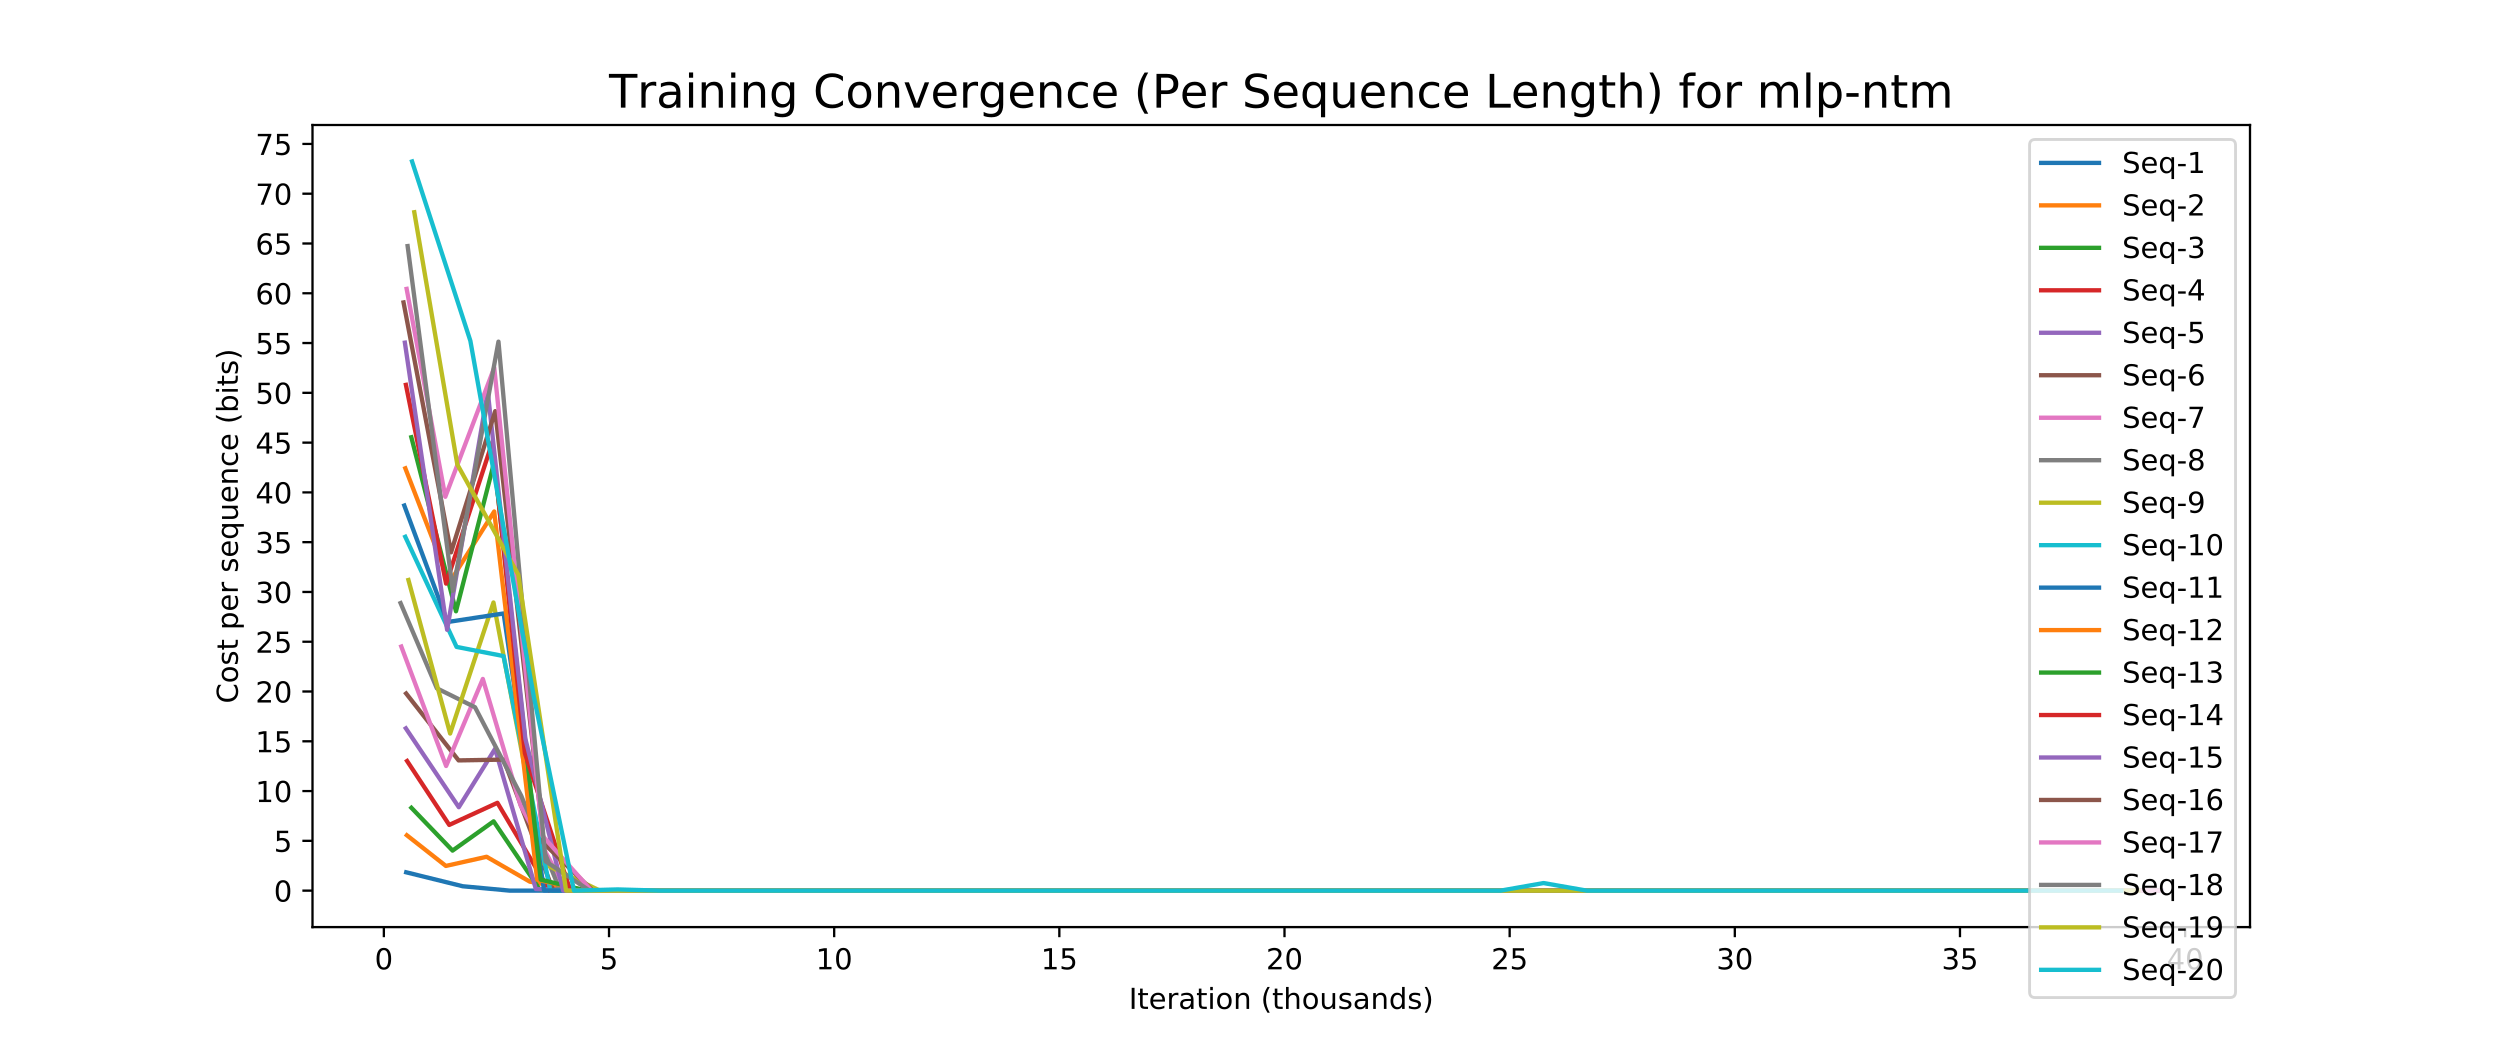 <?xml version="1.0" encoding="utf-8" standalone="no"?>
<!DOCTYPE svg PUBLIC "-//W3C//DTD SVG 1.1//EN"
  "http://www.w3.org/Graphics/SVG/1.1/DTD/svg11.dtd">
<!-- Created with matplotlib (http://matplotlib.org/) -->
<svg height="360pt" version="1.1" viewBox="0 0 864 360" width="864pt" xmlns="http://www.w3.org/2000/svg" xmlns:xlink="http://www.w3.org/1999/xlink">
 <defs>
  <style type="text/css">
*{stroke-linecap:butt;stroke-linejoin:round;}
  </style>
 </defs>
 <g id="figure_1">
  <g id="patch_1">
   <path d="M 0 360 
L 864 360 
L 864 0 
L 0 0 
z
" style="fill:#ffffff;"/>
  </g>
  <g id="axes_1">
   <g id="patch_2">
    <path d="M 108 320.4 
L 777.6 320.4 
L 777.6 43.2 
L 108 43.2 
z
" style="fill:#ffffff;"/>
   </g>
   <g id="matplotlib.axis_1">
    <g id="xtick_1">
     <g id="line2d_1">
      <defs>
       <path d="M 0 0 
L 0 3.5 
" id="mef9cc9b18b" style="stroke:#000000;stroke-width:0.8;"/>
      </defs>
      <g>
       <use style="stroke:#000000;stroke-width:0.8;" x="132.661" xlink:href="#mef9cc9b18b" y="320.4"/>
      </g>
     </g>
     <g id="text_1">
      <!-- 0 -->
      <defs>
       <path d="M 31.781 66.406 
Q 24.172 66.406 20.328 58.906 
Q 16.5 51.422 16.5 36.375 
Q 16.5 21.391 20.328 13.891 
Q 24.172 6.391 31.781 6.391 
Q 39.453 6.391 43.281 13.891 
Q 47.125 21.391 47.125 36.375 
Q 47.125 51.422 43.281 58.906 
Q 39.453 66.406 31.781 66.406 
z
M 31.781 74.219 
Q 44.047 74.219 50.516 64.516 
Q 56.984 54.828 56.984 36.375 
Q 56.984 17.969 50.516 8.266 
Q 44.047 -1.422 31.781 -1.422 
Q 19.531 -1.422 13.062 8.266 
Q 6.594 17.969 6.594 36.375 
Q 6.594 54.828 13.062 64.516 
Q 19.531 74.219 31.781 74.219 
z
" id="DejaVuSans-30"/>
      </defs>
      <g transform="translate(129.479 334.998)scale(0.1 -0.1)">
       <use xlink:href="#DejaVuSans-30"/>
      </g>
     </g>
    </g>
    <g id="xtick_2">
     <g id="line2d_2">
      <g>
       <use style="stroke:#000000;stroke-width:0.8;" x="210.476" xlink:href="#mef9cc9b18b" y="320.4"/>
      </g>
     </g>
     <g id="text_2">
      <!-- 5 -->
      <defs>
       <path d="M 10.797 72.906 
L 49.516 72.906 
L 49.516 64.594 
L 19.828 64.594 
L 19.828 46.734 
Q 21.969 47.469 24.109 47.828 
Q 26.266 48.188 28.422 48.188 
Q 40.625 48.188 47.75 41.5 
Q 54.891 34.812 54.891 23.391 
Q 54.891 11.625 47.562 5.094 
Q 40.234 -1.422 26.906 -1.422 
Q 22.312 -1.422 17.547 -0.641 
Q 12.797 0.141 7.719 1.703 
L 7.719 11.625 
Q 12.109 9.234 16.797 8.062 
Q 21.484 6.891 26.703 6.891 
Q 35.156 6.891 40.078 11.328 
Q 45.016 15.766 45.016 23.391 
Q 45.016 31 40.078 35.438 
Q 35.156 39.891 26.703 39.891 
Q 22.75 39.891 18.812 39.016 
Q 14.891 38.141 10.797 36.281 
z
" id="DejaVuSans-35"/>
      </defs>
      <g transform="translate(207.295 334.998)scale(0.1 -0.1)">
       <use xlink:href="#DejaVuSans-35"/>
      </g>
     </g>
    </g>
    <g id="xtick_3">
     <g id="line2d_3">
      <g>
       <use style="stroke:#000000;stroke-width:0.8;" x="288.291" xlink:href="#mef9cc9b18b" y="320.4"/>
      </g>
     </g>
     <g id="text_3">
      <!-- 10 -->
      <defs>
       <path d="M 12.406 8.297 
L 28.516 8.297 
L 28.516 63.922 
L 10.984 60.406 
L 10.984 69.391 
L 28.422 72.906 
L 38.281 72.906 
L 38.281 8.297 
L 54.391 8.297 
L 54.391 0 
L 12.406 0 
z
" id="DejaVuSans-31"/>
      </defs>
      <g transform="translate(281.929 334.998)scale(0.1 -0.1)">
       <use xlink:href="#DejaVuSans-31"/>
       <use x="63.623" xlink:href="#DejaVuSans-30"/>
      </g>
     </g>
    </g>
    <g id="xtick_4">
     <g id="line2d_4">
      <g>
       <use style="stroke:#000000;stroke-width:0.8;" x="366.106" xlink:href="#mef9cc9b18b" y="320.4"/>
      </g>
     </g>
     <g id="text_4">
      <!-- 15 -->
      <g transform="translate(359.744 334.998)scale(0.1 -0.1)">
       <use xlink:href="#DejaVuSans-31"/>
       <use x="63.623" xlink:href="#DejaVuSans-35"/>
      </g>
     </g>
    </g>
    <g id="xtick_5">
     <g id="line2d_5">
      <g>
       <use style="stroke:#000000;stroke-width:0.8;" x="443.922" xlink:href="#mef9cc9b18b" y="320.4"/>
      </g>
     </g>
     <g id="text_5">
      <!-- 20 -->
      <defs>
       <path d="M 19.188 8.297 
L 53.609 8.297 
L 53.609 0 
L 7.328 0 
L 7.328 8.297 
Q 12.938 14.109 22.625 23.891 
Q 32.328 33.688 34.812 36.531 
Q 39.547 41.844 41.422 45.531 
Q 43.312 49.219 43.312 52.781 
Q 43.312 58.594 39.234 62.25 
Q 35.156 65.922 28.609 65.922 
Q 23.969 65.922 18.812 64.312 
Q 13.672 62.703 7.812 59.422 
L 7.812 69.391 
Q 13.766 71.781 18.938 73 
Q 24.125 74.219 28.422 74.219 
Q 39.75 74.219 46.484 68.547 
Q 53.219 62.891 53.219 53.422 
Q 53.219 48.922 51.531 44.891 
Q 49.859 40.875 45.406 35.406 
Q 44.188 33.984 37.641 27.219 
Q 31.109 20.453 19.188 8.297 
z
" id="DejaVuSans-32"/>
      </defs>
      <g transform="translate(437.559 334.998)scale(0.1 -0.1)">
       <use xlink:href="#DejaVuSans-32"/>
       <use x="63.623" xlink:href="#DejaVuSans-30"/>
      </g>
     </g>
    </g>
    <g id="xtick_6">
     <g id="line2d_6">
      <g>
       <use style="stroke:#000000;stroke-width:0.8;" x="521.737" xlink:href="#mef9cc9b18b" y="320.4"/>
      </g>
     </g>
     <g id="text_6">
      <!-- 25 -->
      <g transform="translate(515.375 334.998)scale(0.1 -0.1)">
       <use xlink:href="#DejaVuSans-32"/>
       <use x="63.623" xlink:href="#DejaVuSans-35"/>
      </g>
     </g>
    </g>
    <g id="xtick_7">
     <g id="line2d_7">
      <g>
       <use style="stroke:#000000;stroke-width:0.8;" x="599.552" xlink:href="#mef9cc9b18b" y="320.4"/>
      </g>
     </g>
     <g id="text_7">
      <!-- 30 -->
      <defs>
       <path d="M 40.578 39.312 
Q 47.656 37.797 51.625 33 
Q 55.609 28.219 55.609 21.188 
Q 55.609 10.406 48.188 4.484 
Q 40.766 -1.422 27.094 -1.422 
Q 22.516 -1.422 17.656 -0.516 
Q 12.797 0.391 7.625 2.203 
L 7.625 11.719 
Q 11.719 9.328 16.594 8.109 
Q 21.484 6.891 26.812 6.891 
Q 36.078 6.891 40.938 10.547 
Q 45.797 14.203 45.797 21.188 
Q 45.797 27.641 41.281 31.266 
Q 36.766 34.906 28.719 34.906 
L 20.219 34.906 
L 20.219 43.016 
L 29.109 43.016 
Q 36.375 43.016 40.234 45.922 
Q 44.094 48.828 44.094 54.297 
Q 44.094 59.906 40.109 62.906 
Q 36.141 65.922 28.719 65.922 
Q 24.656 65.922 20.016 65.031 
Q 15.375 64.156 9.812 62.312 
L 9.812 71.094 
Q 15.438 72.656 20.344 73.438 
Q 25.25 74.219 29.594 74.219 
Q 40.828 74.219 47.359 69.109 
Q 53.906 64.016 53.906 55.328 
Q 53.906 49.266 50.438 45.094 
Q 46.969 40.922 40.578 39.312 
z
" id="DejaVuSans-33"/>
      </defs>
      <g transform="translate(593.19 334.998)scale(0.1 -0.1)">
       <use xlink:href="#DejaVuSans-33"/>
       <use x="63.623" xlink:href="#DejaVuSans-30"/>
      </g>
     </g>
    </g>
    <g id="xtick_8">
     <g id="line2d_8">
      <g>
       <use style="stroke:#000000;stroke-width:0.8;" x="677.368" xlink:href="#mef9cc9b18b" y="320.4"/>
      </g>
     </g>
     <g id="text_8">
      <!-- 35 -->
      <g transform="translate(671.005 334.998)scale(0.1 -0.1)">
       <use xlink:href="#DejaVuSans-33"/>
       <use x="63.623" xlink:href="#DejaVuSans-35"/>
      </g>
     </g>
    </g>
    <g id="xtick_9">
     <g id="line2d_9">
      <g>
       <use style="stroke:#000000;stroke-width:0.8;" x="755.183" xlink:href="#mef9cc9b18b" y="320.4"/>
      </g>
     </g>
     <g id="text_9">
      <!-- 40 -->
      <defs>
       <path d="M 37.797 64.312 
L 12.891 25.391 
L 37.797 25.391 
z
M 35.203 72.906 
L 47.609 72.906 
L 47.609 25.391 
L 58.016 25.391 
L 58.016 17.188 
L 47.609 17.188 
L 47.609 0 
L 37.797 0 
L 37.797 17.188 
L 4.891 17.188 
L 4.891 26.703 
z
" id="DejaVuSans-34"/>
      </defs>
      <g transform="translate(748.82 334.998)scale(0.1 -0.1)">
       <use xlink:href="#DejaVuSans-34"/>
       <use x="63.623" xlink:href="#DejaVuSans-30"/>
      </g>
     </g>
    </g>
    <g id="text_10">
     <!-- Iteration (thousands) -->
     <defs>
      <path d="M 9.812 72.906 
L 19.672 72.906 
L 19.672 0 
L 9.812 0 
z
" id="DejaVuSans-49"/>
      <path d="M 18.312 70.219 
L 18.312 54.688 
L 36.812 54.688 
L 36.812 47.703 
L 18.312 47.703 
L 18.312 18.016 
Q 18.312 11.328 20.141 9.422 
Q 21.969 7.516 27.594 7.516 
L 36.812 7.516 
L 36.812 0 
L 27.594 0 
Q 17.188 0 13.234 3.875 
Q 9.281 7.766 9.281 18.016 
L 9.281 47.703 
L 2.688 47.703 
L 2.688 54.688 
L 9.281 54.688 
L 9.281 70.219 
z
" id="DejaVuSans-74"/>
      <path d="M 56.203 29.594 
L 56.203 25.203 
L 14.891 25.203 
Q 15.484 15.922 20.484 11.062 
Q 25.484 6.203 34.422 6.203 
Q 39.594 6.203 44.453 7.469 
Q 49.312 8.734 54.109 11.281 
L 54.109 2.781 
Q 49.266 0.734 44.188 -0.344 
Q 39.109 -1.422 33.891 -1.422 
Q 20.797 -1.422 13.156 6.188 
Q 5.516 13.812 5.516 26.812 
Q 5.516 40.234 12.766 48.109 
Q 20.016 56 32.328 56 
Q 43.359 56 49.781 48.891 
Q 56.203 41.797 56.203 29.594 
z
M 47.219 32.234 
Q 47.125 39.594 43.094 43.984 
Q 39.062 48.391 32.422 48.391 
Q 24.906 48.391 20.391 44.141 
Q 15.875 39.891 15.188 32.172 
z
" id="DejaVuSans-65"/>
      <path d="M 41.109 46.297 
Q 39.594 47.172 37.812 47.578 
Q 36.031 48 33.891 48 
Q 26.266 48 22.188 43.047 
Q 18.109 38.094 18.109 28.812 
L 18.109 0 
L 9.078 0 
L 9.078 54.688 
L 18.109 54.688 
L 18.109 46.188 
Q 20.953 51.172 25.484 53.578 
Q 30.031 56 36.531 56 
Q 37.453 56 38.578 55.875 
Q 39.703 55.766 41.062 55.516 
z
" id="DejaVuSans-72"/>
      <path d="M 34.281 27.484 
Q 23.391 27.484 19.188 25 
Q 14.984 22.516 14.984 16.5 
Q 14.984 11.719 18.141 8.906 
Q 21.297 6.109 26.703 6.109 
Q 34.188 6.109 38.703 11.406 
Q 43.219 16.703 43.219 25.484 
L 43.219 27.484 
z
M 52.203 31.203 
L 52.203 0 
L 43.219 0 
L 43.219 8.297 
Q 40.141 3.328 35.547 0.953 
Q 30.953 -1.422 24.312 -1.422 
Q 15.922 -1.422 10.953 3.297 
Q 6 8.016 6 15.922 
Q 6 25.141 12.172 29.828 
Q 18.359 34.516 30.609 34.516 
L 43.219 34.516 
L 43.219 35.406 
Q 43.219 41.609 39.141 45 
Q 35.062 48.391 27.688 48.391 
Q 23 48.391 18.547 47.266 
Q 14.109 46.141 10.016 43.891 
L 10.016 52.203 
Q 14.938 54.109 19.578 55.047 
Q 24.219 56 28.609 56 
Q 40.484 56 46.344 49.844 
Q 52.203 43.703 52.203 31.203 
z
" id="DejaVuSans-61"/>
      <path d="M 9.422 54.688 
L 18.406 54.688 
L 18.406 0 
L 9.422 0 
z
M 9.422 75.984 
L 18.406 75.984 
L 18.406 64.594 
L 9.422 64.594 
z
" id="DejaVuSans-69"/>
      <path d="M 30.609 48.391 
Q 23.391 48.391 19.188 42.75 
Q 14.984 37.109 14.984 27.297 
Q 14.984 17.484 19.156 11.844 
Q 23.344 6.203 30.609 6.203 
Q 37.797 6.203 41.984 11.859 
Q 46.188 17.531 46.188 27.297 
Q 46.188 37.016 41.984 42.703 
Q 37.797 48.391 30.609 48.391 
z
M 30.609 56 
Q 42.328 56 49.016 48.375 
Q 55.719 40.766 55.719 27.297 
Q 55.719 13.875 49.016 6.219 
Q 42.328 -1.422 30.609 -1.422 
Q 18.844 -1.422 12.172 6.219 
Q 5.516 13.875 5.516 27.297 
Q 5.516 40.766 12.172 48.375 
Q 18.844 56 30.609 56 
z
" id="DejaVuSans-6f"/>
      <path d="M 54.891 33.016 
L 54.891 0 
L 45.906 0 
L 45.906 32.719 
Q 45.906 40.484 42.875 44.328 
Q 39.844 48.188 33.797 48.188 
Q 26.516 48.188 22.312 43.547 
Q 18.109 38.922 18.109 30.906 
L 18.109 0 
L 9.078 0 
L 9.078 54.688 
L 18.109 54.688 
L 18.109 46.188 
Q 21.344 51.125 25.703 53.562 
Q 30.078 56 35.797 56 
Q 45.219 56 50.047 50.172 
Q 54.891 44.344 54.891 33.016 
z
" id="DejaVuSans-6e"/>
      <path id="DejaVuSans-20"/>
      <path d="M 31 75.875 
Q 24.469 64.656 21.281 53.656 
Q 18.109 42.672 18.109 31.391 
Q 18.109 20.125 21.312 9.062 
Q 24.516 -2 31 -13.188 
L 23.188 -13.188 
Q 15.875 -1.703 12.234 9.375 
Q 8.594 20.453 8.594 31.391 
Q 8.594 42.281 12.203 53.312 
Q 15.828 64.359 23.188 75.875 
z
" id="DejaVuSans-28"/>
      <path d="M 54.891 33.016 
L 54.891 0 
L 45.906 0 
L 45.906 32.719 
Q 45.906 40.484 42.875 44.328 
Q 39.844 48.188 33.797 48.188 
Q 26.516 48.188 22.312 43.547 
Q 18.109 38.922 18.109 30.906 
L 18.109 0 
L 9.078 0 
L 9.078 75.984 
L 18.109 75.984 
L 18.109 46.188 
Q 21.344 51.125 25.703 53.562 
Q 30.078 56 35.797 56 
Q 45.219 56 50.047 50.172 
Q 54.891 44.344 54.891 33.016 
z
" id="DejaVuSans-68"/>
      <path d="M 8.5 21.578 
L 8.5 54.688 
L 17.484 54.688 
L 17.484 21.922 
Q 17.484 14.156 20.5 10.266 
Q 23.531 6.391 29.594 6.391 
Q 36.859 6.391 41.078 11.031 
Q 45.312 15.672 45.312 23.688 
L 45.312 54.688 
L 54.297 54.688 
L 54.297 0 
L 45.312 0 
L 45.312 8.406 
Q 42.047 3.422 37.719 1 
Q 33.406 -1.422 27.688 -1.422 
Q 18.266 -1.422 13.375 4.438 
Q 8.5 10.297 8.5 21.578 
z
M 31.109 56 
z
" id="DejaVuSans-75"/>
      <path d="M 44.281 53.078 
L 44.281 44.578 
Q 40.484 46.531 36.375 47.5 
Q 32.281 48.484 27.875 48.484 
Q 21.188 48.484 17.844 46.438 
Q 14.5 44.391 14.5 40.281 
Q 14.5 37.156 16.891 35.375 
Q 19.281 33.594 26.516 31.984 
L 29.594 31.297 
Q 39.156 29.25 43.188 25.516 
Q 47.219 21.781 47.219 15.094 
Q 47.219 7.469 41.188 3.016 
Q 35.156 -1.422 24.609 -1.422 
Q 20.219 -1.422 15.453 -0.562 
Q 10.688 0.297 5.422 2 
L 5.422 11.281 
Q 10.406 8.688 15.234 7.391 
Q 20.062 6.109 24.812 6.109 
Q 31.156 6.109 34.562 8.281 
Q 37.984 10.453 37.984 14.406 
Q 37.984 18.062 35.516 20.016 
Q 33.062 21.969 24.703 23.781 
L 21.578 24.516 
Q 13.234 26.266 9.516 29.906 
Q 5.812 33.547 5.812 39.891 
Q 5.812 47.609 11.281 51.797 
Q 16.75 56 26.812 56 
Q 31.781 56 36.172 55.266 
Q 40.578 54.547 44.281 53.078 
z
" id="DejaVuSans-73"/>
      <path d="M 45.406 46.391 
L 45.406 75.984 
L 54.391 75.984 
L 54.391 0 
L 45.406 0 
L 45.406 8.203 
Q 42.578 3.328 38.25 0.953 
Q 33.938 -1.422 27.875 -1.422 
Q 17.969 -1.422 11.734 6.484 
Q 5.516 14.406 5.516 27.297 
Q 5.516 40.188 11.734 48.094 
Q 17.969 56 27.875 56 
Q 33.938 56 38.25 53.625 
Q 42.578 51.266 45.406 46.391 
z
M 14.797 27.297 
Q 14.797 17.391 18.875 11.75 
Q 22.953 6.109 30.078 6.109 
Q 37.203 6.109 41.297 11.75 
Q 45.406 17.391 45.406 27.297 
Q 45.406 37.203 41.297 42.844 
Q 37.203 48.484 30.078 48.484 
Q 22.953 48.484 18.875 42.844 
Q 14.797 37.203 14.797 27.297 
z
" id="DejaVuSans-64"/>
      <path d="M 8.016 75.875 
L 15.828 75.875 
Q 23.141 64.359 26.781 53.312 
Q 30.422 42.281 30.422 31.391 
Q 30.422 20.453 26.781 9.375 
Q 23.141 -1.703 15.828 -13.188 
L 8.016 -13.188 
Q 14.5 -2 17.703 9.062 
Q 20.906 20.125 20.906 31.391 
Q 20.906 42.672 17.703 53.656 
Q 14.5 64.656 8.016 75.875 
z
" id="DejaVuSans-29"/>
     </defs>
     <g transform="translate(390.127 348.677)scale(0.1 -0.1)">
      <use xlink:href="#DejaVuSans-49"/>
      <use x="29.492" xlink:href="#DejaVuSans-74"/>
      <use x="68.701" xlink:href="#DejaVuSans-65"/>
      <use x="130.225" xlink:href="#DejaVuSans-72"/>
      <use x="171.338" xlink:href="#DejaVuSans-61"/>
      <use x="232.617" xlink:href="#DejaVuSans-74"/>
      <use x="271.826" xlink:href="#DejaVuSans-69"/>
      <use x="299.609" xlink:href="#DejaVuSans-6f"/>
      <use x="360.791" xlink:href="#DejaVuSans-6e"/>
      <use x="424.17" xlink:href="#DejaVuSans-20"/>
      <use x="455.957" xlink:href="#DejaVuSans-28"/>
      <use x="494.971" xlink:href="#DejaVuSans-74"/>
      <use x="534.18" xlink:href="#DejaVuSans-68"/>
      <use x="597.559" xlink:href="#DejaVuSans-6f"/>
      <use x="658.74" xlink:href="#DejaVuSans-75"/>
      <use x="722.119" xlink:href="#DejaVuSans-73"/>
      <use x="774.219" xlink:href="#DejaVuSans-61"/>
      <use x="835.498" xlink:href="#DejaVuSans-6e"/>
      <use x="898.877" xlink:href="#DejaVuSans-64"/>
      <use x="962.354" xlink:href="#DejaVuSans-73"/>
      <use x="1014.453" xlink:href="#DejaVuSans-29"/>
     </g>
    </g>
   </g>
   <g id="matplotlib.axis_2">
    <g id="ytick_1">
     <g id="line2d_10">
      <defs>
       <path d="M 0 0 
L -3.5 0 
" id="m1b8cb266bb" style="stroke:#000000;stroke-width:0.8;"/>
      </defs>
      <g>
       <use style="stroke:#000000;stroke-width:0.8;" x="108" xlink:href="#m1b8cb266bb" y="307.8"/>
      </g>
     </g>
     <g id="text_11">
      <!-- 0 -->
      <g transform="translate(94.638 311.599)scale(0.1 -0.1)">
       <use xlink:href="#DejaVuSans-30"/>
      </g>
     </g>
    </g>
    <g id="ytick_2">
     <g id="line2d_11">
      <g>
       <use style="stroke:#000000;stroke-width:0.8;" x="108" xlink:href="#m1b8cb266bb" y="290.596"/>
      </g>
     </g>
     <g id="text_12">
      <!-- 5 -->
      <g transform="translate(94.638 294.396)scale(0.1 -0.1)">
       <use xlink:href="#DejaVuSans-35"/>
      </g>
     </g>
    </g>
    <g id="ytick_3">
     <g id="line2d_12">
      <g>
       <use style="stroke:#000000;stroke-width:0.8;" x="108" xlink:href="#m1b8cb266bb" y="273.393"/>
      </g>
     </g>
     <g id="text_13">
      <!-- 10 -->
      <g transform="translate(88.275 277.192)scale(0.1 -0.1)">
       <use xlink:href="#DejaVuSans-31"/>
       <use x="63.623" xlink:href="#DejaVuSans-30"/>
      </g>
     </g>
    </g>
    <g id="ytick_4">
     <g id="line2d_13">
      <g>
       <use style="stroke:#000000;stroke-width:0.8;" x="108" xlink:href="#m1b8cb266bb" y="256.189"/>
      </g>
     </g>
     <g id="text_14">
      <!-- 15 -->
      <g transform="translate(88.275 259.988)scale(0.1 -0.1)">
       <use xlink:href="#DejaVuSans-31"/>
       <use x="63.623" xlink:href="#DejaVuSans-35"/>
      </g>
     </g>
    </g>
    <g id="ytick_5">
     <g id="line2d_14">
      <g>
       <use style="stroke:#000000;stroke-width:0.8;" x="108" xlink:href="#m1b8cb266bb" y="238.985"/>
      </g>
     </g>
     <g id="text_15">
      <!-- 20 -->
      <g transform="translate(88.275 242.784)scale(0.1 -0.1)">
       <use xlink:href="#DejaVuSans-32"/>
       <use x="63.623" xlink:href="#DejaVuSans-30"/>
      </g>
     </g>
    </g>
    <g id="ytick_6">
     <g id="line2d_15">
      <g>
       <use style="stroke:#000000;stroke-width:0.8;" x="108" xlink:href="#m1b8cb266bb" y="221.781"/>
      </g>
     </g>
     <g id="text_16">
      <!-- 25 -->
      <g transform="translate(88.275 225.581)scale(0.1 -0.1)">
       <use xlink:href="#DejaVuSans-32"/>
       <use x="63.623" xlink:href="#DejaVuSans-35"/>
      </g>
     </g>
    </g>
    <g id="ytick_7">
     <g id="line2d_16">
      <g>
       <use style="stroke:#000000;stroke-width:0.8;" x="108" xlink:href="#m1b8cb266bb" y="204.578"/>
      </g>
     </g>
     <g id="text_17">
      <!-- 30 -->
      <g transform="translate(88.275 208.377)scale(0.1 -0.1)">
       <use xlink:href="#DejaVuSans-33"/>
       <use x="63.623" xlink:href="#DejaVuSans-30"/>
      </g>
     </g>
    </g>
    <g id="ytick_8">
     <g id="line2d_17">
      <g>
       <use style="stroke:#000000;stroke-width:0.8;" x="108" xlink:href="#m1b8cb266bb" y="187.374"/>
      </g>
     </g>
     <g id="text_18">
      <!-- 35 -->
      <g transform="translate(88.275 191.173)scale(0.1 -0.1)">
       <use xlink:href="#DejaVuSans-33"/>
       <use x="63.623" xlink:href="#DejaVuSans-35"/>
      </g>
     </g>
    </g>
    <g id="ytick_9">
     <g id="line2d_18">
      <g>
       <use style="stroke:#000000;stroke-width:0.8;" x="108" xlink:href="#m1b8cb266bb" y="170.17"/>
      </g>
     </g>
     <g id="text_19">
      <!-- 40 -->
      <g transform="translate(88.275 173.97)scale(0.1 -0.1)">
       <use xlink:href="#DejaVuSans-34"/>
       <use x="63.623" xlink:href="#DejaVuSans-30"/>
      </g>
     </g>
    </g>
    <g id="ytick_10">
     <g id="line2d_19">
      <g>
       <use style="stroke:#000000;stroke-width:0.8;" x="108" xlink:href="#m1b8cb266bb" y="152.967"/>
      </g>
     </g>
     <g id="text_20">
      <!-- 45 -->
      <g transform="translate(88.275 156.766)scale(0.1 -0.1)">
       <use xlink:href="#DejaVuSans-34"/>
       <use x="63.623" xlink:href="#DejaVuSans-35"/>
      </g>
     </g>
    </g>
    <g id="ytick_11">
     <g id="line2d_20">
      <g>
       <use style="stroke:#000000;stroke-width:0.8;" x="108" xlink:href="#m1b8cb266bb" y="135.763"/>
      </g>
     </g>
     <g id="text_21">
      <!-- 50 -->
      <g transform="translate(88.275 139.562)scale(0.1 -0.1)">
       <use xlink:href="#DejaVuSans-35"/>
       <use x="63.623" xlink:href="#DejaVuSans-30"/>
      </g>
     </g>
    </g>
    <g id="ytick_12">
     <g id="line2d_21">
      <g>
       <use style="stroke:#000000;stroke-width:0.8;" x="108" xlink:href="#m1b8cb266bb" y="118.559"/>
      </g>
     </g>
     <g id="text_22">
      <!-- 55 -->
      <g transform="translate(88.275 122.358)scale(0.1 -0.1)">
       <use xlink:href="#DejaVuSans-35"/>
       <use x="63.623" xlink:href="#DejaVuSans-35"/>
      </g>
     </g>
    </g>
    <g id="ytick_13">
     <g id="line2d_22">
      <g>
       <use style="stroke:#000000;stroke-width:0.8;" x="108" xlink:href="#m1b8cb266bb" y="101.355"/>
      </g>
     </g>
     <g id="text_23">
      <!-- 60 -->
      <defs>
       <path d="M 33.016 40.375 
Q 26.375 40.375 22.484 35.828 
Q 18.609 31.297 18.609 23.391 
Q 18.609 15.531 22.484 10.953 
Q 26.375 6.391 33.016 6.391 
Q 39.656 6.391 43.531 10.953 
Q 47.406 15.531 47.406 23.391 
Q 47.406 31.297 43.531 35.828 
Q 39.656 40.375 33.016 40.375 
z
M 52.594 71.297 
L 52.594 62.312 
Q 48.875 64.062 45.094 64.984 
Q 41.312 65.922 37.594 65.922 
Q 27.828 65.922 22.672 59.328 
Q 17.531 52.734 16.797 39.406 
Q 19.672 43.656 24.016 45.922 
Q 28.375 48.188 33.594 48.188 
Q 44.578 48.188 50.953 41.516 
Q 57.328 34.859 57.328 23.391 
Q 57.328 12.156 50.688 5.359 
Q 44.047 -1.422 33.016 -1.422 
Q 20.359 -1.422 13.672 8.266 
Q 6.984 17.969 6.984 36.375 
Q 6.984 53.656 15.188 63.938 
Q 23.391 74.219 37.203 74.219 
Q 40.922 74.219 44.703 73.484 
Q 48.484 72.75 52.594 71.297 
z
" id="DejaVuSans-36"/>
      </defs>
      <g transform="translate(88.275 105.155)scale(0.1 -0.1)">
       <use xlink:href="#DejaVuSans-36"/>
       <use x="63.623" xlink:href="#DejaVuSans-30"/>
      </g>
     </g>
    </g>
    <g id="ytick_14">
     <g id="line2d_23">
      <g>
       <use style="stroke:#000000;stroke-width:0.8;" x="108" xlink:href="#m1b8cb266bb" y="84.152"/>
      </g>
     </g>
     <g id="text_24">
      <!-- 65 -->
      <g transform="translate(88.275 87.951)scale(0.1 -0.1)">
       <use xlink:href="#DejaVuSans-36"/>
       <use x="63.623" xlink:href="#DejaVuSans-35"/>
      </g>
     </g>
    </g>
    <g id="ytick_15">
     <g id="line2d_24">
      <g>
       <use style="stroke:#000000;stroke-width:0.8;" x="108" xlink:href="#m1b8cb266bb" y="66.948"/>
      </g>
     </g>
     <g id="text_25">
      <!-- 70 -->
      <defs>
       <path d="M 8.203 72.906 
L 55.078 72.906 
L 55.078 68.703 
L 28.609 0 
L 18.312 0 
L 43.219 64.594 
L 8.203 64.594 
z
" id="DejaVuSans-37"/>
      </defs>
      <g transform="translate(88.275 70.747)scale(0.1 -0.1)">
       <use xlink:href="#DejaVuSans-37"/>
       <use x="63.623" xlink:href="#DejaVuSans-30"/>
      </g>
     </g>
    </g>
    <g id="ytick_16">
     <g id="line2d_25">
      <g>
       <use style="stroke:#000000;stroke-width:0.8;" x="108" xlink:href="#m1b8cb266bb" y="49.744"/>
      </g>
     </g>
     <g id="text_26">
      <!-- 75 -->
      <g transform="translate(88.275 53.544)scale(0.1 -0.1)">
       <use xlink:href="#DejaVuSans-37"/>
       <use x="63.623" xlink:href="#DejaVuSans-35"/>
      </g>
     </g>
    </g>
    <g id="text_27">
     <!-- Cost per sequence (bits) -->
     <defs>
      <path d="M 64.406 67.281 
L 64.406 56.891 
Q 59.422 61.531 53.781 63.812 
Q 48.141 66.109 41.797 66.109 
Q 29.297 66.109 22.656 58.469 
Q 16.016 50.828 16.016 36.375 
Q 16.016 21.969 22.656 14.328 
Q 29.297 6.688 41.797 6.688 
Q 48.141 6.688 53.781 8.984 
Q 59.422 11.281 64.406 15.922 
L 64.406 5.609 
Q 59.234 2.094 53.438 0.328 
Q 47.656 -1.422 41.219 -1.422 
Q 24.656 -1.422 15.125 8.703 
Q 5.609 18.844 5.609 36.375 
Q 5.609 53.953 15.125 64.078 
Q 24.656 74.219 41.219 74.219 
Q 47.75 74.219 53.531 72.484 
Q 59.328 70.75 64.406 67.281 
z
" id="DejaVuSans-43"/>
      <path d="M 18.109 8.203 
L 18.109 -20.797 
L 9.078 -20.797 
L 9.078 54.688 
L 18.109 54.688 
L 18.109 46.391 
Q 20.953 51.266 25.266 53.625 
Q 29.594 56 35.594 56 
Q 45.562 56 51.781 48.094 
Q 58.016 40.188 58.016 27.297 
Q 58.016 14.406 51.781 6.484 
Q 45.562 -1.422 35.594 -1.422 
Q 29.594 -1.422 25.266 0.953 
Q 20.953 3.328 18.109 8.203 
z
M 48.688 27.297 
Q 48.688 37.203 44.609 42.844 
Q 40.531 48.484 33.406 48.484 
Q 26.266 48.484 22.188 42.844 
Q 18.109 37.203 18.109 27.297 
Q 18.109 17.391 22.188 11.75 
Q 26.266 6.109 33.406 6.109 
Q 40.531 6.109 44.609 11.75 
Q 48.688 17.391 48.688 27.297 
z
" id="DejaVuSans-70"/>
      <path d="M 14.797 27.297 
Q 14.797 17.391 18.875 11.75 
Q 22.953 6.109 30.078 6.109 
Q 37.203 6.109 41.297 11.75 
Q 45.406 17.391 45.406 27.297 
Q 45.406 37.203 41.297 42.844 
Q 37.203 48.484 30.078 48.484 
Q 22.953 48.484 18.875 42.844 
Q 14.797 37.203 14.797 27.297 
z
M 45.406 8.203 
Q 42.578 3.328 38.25 0.953 
Q 33.938 -1.422 27.875 -1.422 
Q 17.969 -1.422 11.734 6.484 
Q 5.516 14.406 5.516 27.297 
Q 5.516 40.188 11.734 48.094 
Q 17.969 56 27.875 56 
Q 33.938 56 38.25 53.625 
Q 42.578 51.266 45.406 46.391 
L 45.406 54.688 
L 54.391 54.688 
L 54.391 -20.797 
L 45.406 -20.797 
z
" id="DejaVuSans-71"/>
      <path d="M 48.781 52.594 
L 48.781 44.188 
Q 44.969 46.297 41.141 47.344 
Q 37.312 48.391 33.406 48.391 
Q 24.656 48.391 19.812 42.844 
Q 14.984 37.312 14.984 27.297 
Q 14.984 17.281 19.812 11.734 
Q 24.656 6.203 33.406 6.203 
Q 37.312 6.203 41.141 7.25 
Q 44.969 8.297 48.781 10.406 
L 48.781 2.094 
Q 45.016 0.344 40.984 -0.531 
Q 36.969 -1.422 32.422 -1.422 
Q 20.062 -1.422 12.781 6.344 
Q 5.516 14.109 5.516 27.297 
Q 5.516 40.672 12.859 48.328 
Q 20.219 56 33.016 56 
Q 37.156 56 41.109 55.141 
Q 45.062 54.297 48.781 52.594 
z
" id="DejaVuSans-63"/>
      <path d="M 48.688 27.297 
Q 48.688 37.203 44.609 42.844 
Q 40.531 48.484 33.406 48.484 
Q 26.266 48.484 22.188 42.844 
Q 18.109 37.203 18.109 27.297 
Q 18.109 17.391 22.188 11.75 
Q 26.266 6.109 33.406 6.109 
Q 40.531 6.109 44.609 11.75 
Q 48.688 17.391 48.688 27.297 
z
M 18.109 46.391 
Q 20.953 51.266 25.266 53.625 
Q 29.594 56 35.594 56 
Q 45.562 56 51.781 48.094 
Q 58.016 40.188 58.016 27.297 
Q 58.016 14.406 51.781 6.484 
Q 45.562 -1.422 35.594 -1.422 
Q 29.594 -1.422 25.266 0.953 
Q 20.953 3.328 18.109 8.203 
L 18.109 0 
L 9.078 0 
L 9.078 75.984 
L 18.109 75.984 
z
" id="DejaVuSans-62"/>
     </defs>
     <g transform="translate(82.195 243.114)rotate(-90)scale(0.1 -0.1)">
      <use xlink:href="#DejaVuSans-43"/>
      <use x="69.824" xlink:href="#DejaVuSans-6f"/>
      <use x="131.006" xlink:href="#DejaVuSans-73"/>
      <use x="183.105" xlink:href="#DejaVuSans-74"/>
      <use x="222.314" xlink:href="#DejaVuSans-20"/>
      <use x="254.102" xlink:href="#DejaVuSans-70"/>
      <use x="317.578" xlink:href="#DejaVuSans-65"/>
      <use x="379.102" xlink:href="#DejaVuSans-72"/>
      <use x="420.215" xlink:href="#DejaVuSans-20"/>
      <use x="452.002" xlink:href="#DejaVuSans-73"/>
      <use x="504.102" xlink:href="#DejaVuSans-65"/>
      <use x="565.625" xlink:href="#DejaVuSans-71"/>
      <use x="629.102" xlink:href="#DejaVuSans-75"/>
      <use x="692.48" xlink:href="#DejaVuSans-65"/>
      <use x="754.004" xlink:href="#DejaVuSans-6e"/>
      <use x="817.383" xlink:href="#DejaVuSans-63"/>
      <use x="872.363" xlink:href="#DejaVuSans-65"/>
      <use x="933.887" xlink:href="#DejaVuSans-20"/>
      <use x="965.674" xlink:href="#DejaVuSans-28"/>
      <use x="1004.688" xlink:href="#DejaVuSans-62"/>
      <use x="1068.164" xlink:href="#DejaVuSans-69"/>
      <use x="1095.947" xlink:href="#DejaVuSans-74"/>
      <use x="1135.156" xlink:href="#DejaVuSans-73"/>
      <use x="1187.256" xlink:href="#DejaVuSans-29"/>
     </g>
    </g>
   </g>
   <g id="line2d_26">
    <path clip-path="url(#p2bc8e6ea8c)" d="M 140.388 301.469 
L 159.893 306.286 
L 176.13 307.8 
L 188.892 307.8 
L 201.897 307.8 
L 218.038 307.8 
L 235.523 307.8 
L 251.564 307.8 
L 265.489 307.8 
L 278.481 307.8 
L 291.102 307.8 
L 306.456 307.8 
L 320.172 307.8 
L 335.101 307.8 
L 352.149 307.8 
L 372.744 307.8 
L 387.203 307.8 
L 400.616 307.8 
L 416.136 307.8 
L 432.915 307.8 
L 451.76 307.8 
L 467.699 307.8 
L 480.985 307.8 
L 495.336 307.8 
L 509.049 307.8 
L 523.346 307.8 
L 538.904 307.8 
L 554.448 307.8 
L 570.311 307.8 
L 585.602 307.8 
L 604.212 307.8 
L 621.21 307.8 
L 636.222 307.8 
L 650.45 307.8 
L 667.622 307.8 
L 681.664 307.8 
L 700.673 307.8 
L 716.474 307.8 
L 733.988 307.8 
" style="fill:none;stroke:#1f77b4;stroke-linecap:square;stroke-width:1.5;"/>
   </g>
   <g id="line2d_27">
    <path clip-path="url(#p2bc8e6ea8c)" d="M 140.603 288.669 
L 154.086 299.267 
L 168.161 296.101 
L 183.105 304.703 
L 200.617 307.8 
L 215.718 307.8 
L 231.013 307.8 
L 248.472 307.8 
L 264.092 307.8 
L 277.312 307.8 
L 293.246 307.8 
L 307.664 307.8 
L 323.609 307.8 
L 339.362 307.8 
L 352.859 307.8 
L 368.849 307.8 
L 385.481 307.8 
L 403.812 307.8 
L 420.522 307.8 
L 437.601 307.8 
L 451.509 307.8 
L 466.391 307.8 
L 483.568 307.8 
L 499.43 307.8 
L 513.309 307.8 
L 530.39 307.8 
L 546.959 307.8 
L 565.858 307.8 
L 580.994 307.8 
L 593.551 307.8 
L 608.854 307.8 
L 621.827 307.8 
L 637.36 307.8 
L 652.695 307.8 
L 667.174 307.8 
L 682.5 307.8 
L 694.85 307.8 
L 709.491 307.8 
L 722.699 307.8 
L 736.332 307.8 
" style="fill:none;stroke:#ff7f0e;stroke-linecap:square;stroke-width:1.5;"/>
   </g>
   <g id="line2d_28">
    <path clip-path="url(#p2bc8e6ea8c)" d="M 142.175 279.173 
L 156.406 293.968 
L 170.591 283.852 
L 186.462 307.318 
L 201.284 307.8 
L 217.528 307.8 
L 233.724 307.8 
L 249.533 307.8 
L 265.741 307.8 
L 281.462 307.8 
L 297.404 307.8 
L 311.589 307.8 
L 326.993 307.8 
L 342.307 307.8 
L 356.649 307.8 
L 371.78 307.8 
L 384.183 307.8 
L 400.121 307.8 
L 414.925 307.8 
L 429.811 307.8 
L 446.75 307.8 
L 464.52 307.8 
L 480.703 307.8 
L 495.974 307.8 
L 510.558 307.8 
L 525.681 307.8 
L 541.978 307.8 
L 558.815 307.8 
L 575.816 307.8 
L 592.46 307.8 
L 607.73 307.8 
L 623.577 307.8 
L 638.364 307.8 
L 654.555 307.8 
L 673.371 307.8 
L 693.912 307.8 
L 710.322 307.8 
L 727.47 307.8 
L 743.875 307.8 
" style="fill:none;stroke:#2ca02c;stroke-linecap:square;stroke-width:1.5;"/>
   </g>
   <g id="line2d_29">
    <path clip-path="url(#p2bc8e6ea8c)" d="M 140.69 263.002 
L 155.252 285.091 
L 171.906 277.453 
L 189.898 307.8 
L 203.59 307.8 
L 218.431 307.8 
L 233.735 307.8 
L 250.204 307.8 
L 269.995 307.8 
L 286.902 307.8 
L 300.738 307.8 
L 316.383 307.8 
L 332.823 307.8 
L 348.495 307.8 
L 366.713 307.8 
L 384.066 307.8 
L 396.835 307.8 
L 411.212 307.8 
L 427.884 307.8 
L 442.808 307.8 
L 455.803 307.8 
L 469.498 307.8 
L 484.762 307.8 
L 499.906 307.8 
L 515 307.8 
L 530.852 307.8 
L 548.284 307.8 
L 566.728 307.8 
L 585.495 307.8 
L 602.488 307.8 
L 615.988 307.8 
L 630.375 307.8 
L 644.372 307.8 
L 660.078 307.8 
L 673.026 307.8 
L 687.96 307.8 
L 702.027 307.8 
L 714.559 307.8 
L 729.971 307.8 
L 745.071 307.8 
" style="fill:none;stroke:#d62728;stroke-linecap:square;stroke-width:1.5;"/>
   </g>
   <g id="line2d_30">
    <path clip-path="url(#p2bc8e6ea8c)" d="M 140.26 251.716 
L 158.565 278.967 
L 171.095 258.804 
L 185.194 307.249 
L 201.993 307.8 
L 219.267 307.8 
L 234.878 307.8 
L 250.262 307.8 
L 265.04 307.8 
L 284.282 307.8 
L 301.209 307.8 
L 320.167 307.8 
L 335.425 307.8 
L 351.043 307.8 
L 364.023 307.8 
L 378.079 307.8 
L 392.118 307.8 
L 408.94 307.8 
L 422.673 307.8 
L 438.553 307.8 
L 454.629 307.8 
L 466.999 307.8 
L 480.999 307.8 
L 496.99 307.8 
L 513.527 307.8 
L 529.845 307.8 
L 545.451 307.8 
L 562.27 307.8 
L 577.755 307.8 
L 595.156 307.8 
L 611.973 307.8 
L 627.964 307.8 
L 641.912 307.8 
L 656.738 307.8 
L 673.138 307.8 
L 689.675 307.8 
L 706.814 307.8 
L 723.276 307.8 
L 741.404 307.8 
" style="fill:none;stroke:#9467bd;stroke-linecap:square;stroke-width:1.5;"/>
   </g>
   <g id="line2d_31">
    <path clip-path="url(#p2bc8e6ea8c)" d="M 140.364 239.673 
L 158.493 262.795 
L 174.057 262.52 
L 191.189 307.8 
L 209.854 307.8 
L 228.379 307.8 
L 241.599 307.8 
L 257.654 307.8 
L 273.861 307.8 
L 287.832 307.8 
L 302.864 307.8 
L 319.409 307.8 
L 336.689 307.8 
L 351.336 307.8 
L 366.174 307.8 
L 379.107 307.8 
L 392.875 307.8 
L 408.098 307.8 
L 422.631 307.8 
L 441.747 307.8 
L 458.614 307.8 
L 472.815 307.8 
L 485.83 307.8 
L 501.494 307.8 
L 516.745 307.8 
L 533.219 307.8 
L 547.387 307.8 
L 562.457 307.8 
L 578.912 307.8 
L 594.445 307.8 
L 609.112 307.8 
L 626.036 307.8 
L 642.071 307.8 
L 656.384 307.8 
L 671.111 307.8 
L 686.45 307.8 
L 702.887 307.8 
L 722.593 307.8 
L 737.792 307.8 
" style="fill:none;stroke:#8c564b;stroke-linecap:square;stroke-width:1.5;"/>
   </g>
   <g id="line2d_32">
    <path clip-path="url(#p2bc8e6ea8c)" d="M 138.682 223.433 
L 154.178 264.722 
L 166.868 234.65 
L 179.871 278.278 
L 195.693 307.8 
L 211.369 307.8 
L 230.087 307.8 
L 245.332 307.8 
L 259.786 307.8 
L 277.083 307.8 
L 294.993 307.8 
L 312.291 307.8 
L 327.208 307.8 
L 341.146 307.8 
L 356.323 307.8 
L 372.828 307.8 
L 390.031 307.8 
L 409.088 307.8 
L 425.919 307.8 
L 439.52 307.8 
L 454.333 307.8 
L 468.369 307.8 
L 483.884 307.8 
L 500.869 307.8 
L 515.799 307.8 
L 529.221 307.8 
L 545.872 307.8 
L 560.937 307.8 
L 575.997 307.8 
L 592.681 307.8 
L 608.713 307.8 
L 626.481 307.8 
L 644.397 307.8 
L 657.26 307.8 
L 671.042 307.8 
L 685.243 307.8 
L 701.35 307.8 
L 715.379 307.8 
L 730.091 307.8 
L 745.37 307.8 
" style="fill:none;stroke:#e377c2;stroke-linecap:square;stroke-width:1.5;"/>
   </g>
   <g id="line2d_33">
    <path clip-path="url(#p2bc8e6ea8c)" d="M 138.436 208.431 
L 150.982 237.884 
L 164.167 244.422 
L 180.117 274.975 
L 193.611 307.8 
L 208.211 307.8 
L 222.194 307.8 
L 241.673 307.8 
L 261.253 307.8 
L 278.275 307.8 
L 293.247 307.8 
L 307.762 307.8 
L 324.426 307.8 
L 340.127 307.8 
L 354.056 307.8 
L 369.55 307.8 
L 386.627 307.8 
L 401.807 307.8 
L 415.382 307.8 
L 429.898 307.8 
L 446.279 307.8 
L 463.39 307.8 
L 481.872 307.8 
L 500.55 307.8 
L 515.387 307.8 
L 529.338 307.8 
L 544.549 307.8 
L 563.614 307.8 
L 579.314 307.8 
L 593.406 307.8 
L 607.231 307.8 
L 622.293 307.8 
L 638.917 307.8 
L 656.758 307.8 
L 673.307 307.8 
L 688.252 307.8 
L 702.916 307.8 
L 717.479 307.8 
L 732.861 307.8 
L 746.045 307.8 
" style="fill:none;stroke:#7f7f7f;stroke-linecap:square;stroke-width:1.5;"/>
   </g>
   <g id="line2d_34">
    <path clip-path="url(#p2bc8e6ea8c)" d="M 141.153 200.449 
L 155.567 253.505 
L 170.545 208.225 
L 187.645 298.372 
L 207.303 307.8 
L 224.193 307.8 
L 241.733 307.8 
L 257.232 307.8 
L 272.901 307.8 
L 288.758 307.8 
L 304.358 307.8 
L 315.024 307.8 
L 329.536 307.8 
L 346.846 307.8 
L 363.309 307.8 
L 384.084 307.8 
L 399.308 307.8 
L 415.206 307.8 
L 433.695 307.8 
L 449.94 307.8 
L 464.141 307.8 
L 478.825 307.8 
L 492.35 307.8 
L 510.866 307.8 
L 526.625 307.8 
L 541.715 307.8 
L 554.008 307.8 
L 568.74 307.8 
L 581.821 307.8 
L 595.336 307.8 
L 606.671 307.8 
L 621.446 307.8 
L 637.326 307.8 
L 653.623 307.8 
L 669.804 307.8 
L 684.727 307.8 
L 699.878 307.8 
L 715.492 307.8 
L 730.613 307.8 
L 744.497 307.8 
" style="fill:none;stroke:#bcbd22;stroke-linecap:square;stroke-width:1.5;"/>
   </g>
   <g id="line2d_35">
    <path clip-path="url(#p2bc8e6ea8c)" d="M 140.064 185.516 
L 157.793 223.571 
L 174.018 226.736 
L 190.188 307.8 
L 204.182 307.8 
L 216.573 307.8 
L 228.089 307.8 
L 241.266 307.8 
L 254.243 307.8 
L 267.745 307.8 
L 283.413 307.8 
L 302.137 307.8 
L 320.54 307.8 
L 331.805 307.8 
L 346.545 307.8 
L 363.823 307.8 
L 381.72 307.8 
L 400.542 307.8 
L 418.813 307.8 
L 435.892 307.8 
L 452.868 307.8 
L 471.004 307.8 
L 485.325 307.8 
L 502.617 307.8 
L 522.286 307.8 
L 537.602 307.8 
L 553.552 307.8 
L 570.984 307.8 
L 586.922 307.8 
L 600.648 307.8 
L 616.523 307.8 
L 635.196 307.8 
L 648.763 307.8 
L 664.136 307.8 
L 681.187 307.8 
L 695.843 307.8 
L 709.003 307.8 
L 725.126 307.8 
L 738.97 307.8 
" style="fill:none;stroke:#17becf;stroke-linecap:square;stroke-width:1.5;"/>
   </g>
   <g id="line2d_36">
    <path clip-path="url(#p2bc8e6ea8c)" d="M 139.726 174.712 
L 154.653 214.969 
L 174.055 212.01 
L 188.014 307.731 
L 202.387 307.8 
L 219.303 307.8 
L 237.919 307.8 
L 254.366 307.8 
L 270.104 307.8 
L 285.888 307.8 
L 300.576 307.8 
L 315.629 307.8 
L 330.239 307.8 
L 344.24 307.8 
L 361.532 307.8 
L 376.244 307.8 
L 392.03 307.8 
L 406.422 307.8 
L 420.365 307.8 
L 433.499 307.8 
L 449.076 307.8 
L 464.683 307.8 
L 479.021 307.8 
L 494.133 307.8 
L 508.032 307.8 
L 524.028 307.8 
L 539.427 307.8 
L 555.649 307.8 
L 570.106 307.8 
L 583.657 307.8 
L 597.42 307.8 
L 613.957 307.8 
L 632.744 307.8 
L 649.006 307.8 
L 665.965 307.8 
L 681.46 307.8 
L 695.501 307.8 
L 713.698 307.8 
L 729.439 307.8 
L 745.346 307.8 
" style="fill:none;stroke:#1f77b4;stroke-linecap:square;stroke-width:1.5;"/>
   </g>
   <g id="line2d_37">
    <path clip-path="url(#p2bc8e6ea8c)" d="M 140.082 161.844 
L 155.32 201.343 
L 170.797 176.777 
L 185.648 304.015 
L 202.374 307.8 
L 217.581 307.8 
L 232.91 307.8 
L 247.69 307.8 
L 264.071 307.8 
L 277.144 307.8 
L 293.161 307.8 
L 310.804 307.8 
L 327.02 307.8 
L 343.677 307.8 
L 356.946 307.8 
L 370.003 307.8 
L 384.268 307.8 
L 395.69 307.8 
L 410.067 307.8 
L 423.563 307.8 
L 436.18 307.8 
L 451.915 307.8 
L 468.976 307.8 
L 486.289 307.8 
L 499.69 307.8 
L 513.678 307.8 
L 528.897 307.8 
L 546.301 307.8 
L 558.814 307.8 
L 572.052 307.8 
L 590.115 307.8 
L 605.973 307.8 
L 620.408 307.8 
L 634.714 307.8 
L 650.491 307.8 
L 664.88 307.8 
L 680.615 307.8 
L 694.898 307.8 
L 706.504 307.8 
L 720.367 307.8 
L 733.946 307.8 
" style="fill:none;stroke:#ff7f0e;stroke-linecap:square;stroke-width:1.5;"/>
   </g>
   <g id="line2d_38">
    <path clip-path="url(#p2bc8e6ea8c)" d="M 142.156 151.109 
L 157.587 211.253 
L 170.794 159.71 
L 186.87 304.015 
L 202.633 307.8 
L 217.276 307.8 
L 230.973 307.8 
L 242.502 307.8 
L 256.199 307.8 
L 271.438 307.8 
L 285.874 307.8 
L 299.678 307.8 
L 313.422 307.8 
L 328.664 307.8 
L 345.448 307.8 
L 361.651 307.8 
L 377.857 307.8 
L 392.249 307.8 
L 403.47 307.8 
L 417.132 307.8 
L 436.043 307.8 
L 453.292 307.8 
L 467.312 307.8 
L 482.803 307.8 
L 499.088 307.8 
L 514.276 307.8 
L 527.867 307.8 
L 541.722 307.8 
L 557.108 307.8 
L 574.178 307.8 
L 591.715 307.8 
L 607.139 307.8 
L 622.773 307.8 
L 637.062 307.8 
L 651.916 307.8 
L 667.332 307.8 
L 682.152 307.8 
L 700.352 307.8 
L 717.39 307.8 
L 729.561 307.8 
" style="fill:none;stroke:#2ca02c;stroke-linecap:square;stroke-width:1.5;"/>
   </g>
   <g id="line2d_39">
    <path clip-path="url(#p2bc8e6ea8c)" d="M 140.282 133.01 
L 154.166 201.687 
L 170.182 152.76 
L 181.401 260.318 
L 197.122 307.8 
L 211.991 307.8 
L 226.37 307.8 
L 240.317 307.8 
L 255.066 307.8 
L 271.468 307.8 
L 287.326 307.8 
L 303.999 307.8 
L 317.903 307.8 
L 334.581 307.8 
L 350.117 307.8 
L 365.075 307.8 
L 378.865 307.8 
L 394.656 307.8 
L 411.411 307.8 
L 425.096 307.8 
L 438.574 307.8 
L 451.021 307.8 
L 467.68 307.8 
L 483.708 307.8 
L 499.511 307.8 
L 514.527 307.8 
L 529.765 307.8 
L 544.537 307.8 
L 560.335 307.8 
L 573.453 307.8 
L 588.477 307.8 
L 604.388 307.8 
L 621.647 307.8 
L 635.271 307.8 
L 649.744 307.8 
L 664.792 307.8 
L 679.218 307.8 
L 694.083 307.8 
L 712.405 307.8 
L 733.277 307.8 
" style="fill:none;stroke:#d62728;stroke-linecap:square;stroke-width:1.5;"/>
   </g>
   <g id="line2d_40">
    <path clip-path="url(#p2bc8e6ea8c)" d="M 139.928 118.422 
L 154.527 217.653 
L 168.575 135.35 
L 181.571 255.363 
L 194.623 307.8 
L 211.057 307.8 
L 226.471 307.8 
L 243.131 307.8 
L 258.198 307.8 
L 275.415 307.8 
L 291.281 307.8 
L 307.586 307.8 
L 324.105 307.8 
L 338.61 307.8 
L 353.624 307.8 
L 370.267 307.8 
L 386.631 307.8 
L 402.984 307.8 
L 421.305 307.8 
L 436.03 307.8 
L 450.076 307.8 
L 464.96 307.8 
L 481.493 307.8 
L 495.532 307.8 
L 511.471 307.8 
L 533.14 307.8 
L 545.987 307.8 
L 559.29 307.8 
L 575.733 307.8 
L 591.874 307.8 
L 609.658 307.8 
L 622.75 307.8 
L 635.875 307.8 
L 655.094 307.8 
L 671.042 307.8 
L 687.989 307.8 
L 702.731 307.8 
L 716.628 307.8 
L 731.932 307.8 
L 747.164 307.8 
" style="fill:none;stroke:#9467bd;stroke-linecap:square;stroke-width:1.5;"/>
   </g>
   <g id="line2d_41">
    <path clip-path="url(#p2bc8e6ea8c)" d="M 139.466 104.521 
L 155.876 190.884 
L 171.145 142.094 
L 187.947 291.491 
L 204.851 307.8 
L 222.756 307.8 
L 236.959 307.8 
L 254.783 307.8 
L 266.586 307.8 
L 280.713 307.8 
L 294.952 307.8 
L 309.231 307.8 
L 325.087 307.8 
L 341.515 307.8 
L 357.824 307.8 
L 374.696 307.8 
L 389.524 307.8 
L 404.689 307.8 
L 419.895 307.8 
L 440.637 307.8 
L 455.901 307.8 
L 473.216 307.8 
L 490.681 307.8 
L 507.525 307.8 
L 522.419 307.8 
L 537.169 307.8 
L 553.137 307.8 
L 568.934 307.8 
L 584.655 307.8 
L 599.738 307.8 
L 612.22 307.8 
L 624.369 307.8 
L 639.97 307.8 
L 654.978 307.8 
L 668.952 307.8 
L 684.866 307.8 
L 700.614 307.8 
L 714.388 307.8 
L 732.053 307.8 
L 746.536 307.8 
" style="fill:none;stroke:#8c564b;stroke-linecap:square;stroke-width:1.5;"/>
   </g>
   <g id="line2d_42">
    <path clip-path="url(#p2bc8e6ea8c)" d="M 140.536 99.842 
L 153.896 171.684 
L 170.809 127.092 
L 187.515 288.876 
L 204.404 307.8 
L 218.27 307.8 
L 234.206 307.8 
L 250.587 307.8 
L 266.647 307.8 
L 283.32 307.8 
L 299.821 307.8 
L 316.203 307.8 
L 330.226 307.8 
L 347.462 307.8 
L 362.396 307.8 
L 374.761 307.8 
L 389.799 307.8 
L 406.737 307.8 
L 422.275 307.8 
L 437.602 307.8 
L 451.627 307.8 
L 469.674 307.8 
L 486.265 307.8 
L 500.584 307.8 
L 516.527 307.8 
L 532.455 307.8 
L 548.561 307.8 
L 562.527 307.8 
L 576.171 307.8 
L 589.757 307.8 
L 607.139 307.8 
L 624.06 307.8 
L 639.533 307.8 
L 654.656 307.8 
L 669.561 307.8 
L 683.459 307.8 
L 700.346 307.8 
L 717.959 307.8 
L 730.811 307.8 
L 746.767 307.8 
" style="fill:none;stroke:#e377c2;stroke-linecap:square;stroke-width:1.5;"/>
   </g>
   <g id="line2d_43">
    <path clip-path="url(#p2bc8e6ea8c)" d="M 140.875 85.046 
L 156.513 204.165 
L 172.269 118.077 
L 188.577 297.684 
L 203.756 307.8 
L 219.801 307.8 
L 235.584 307.8 
L 249.816 307.8 
L 263.406 307.8 
L 277.771 307.8 
L 293.097 307.8 
L 309.059 307.8 
L 324.173 307.8 
L 341.166 307.8 
L 357.884 307.8 
L 372.835 307.8 
L 389.966 307.8 
L 407.398 307.8 
L 422.853 307.8 
L 436.961 307.8 
L 451.336 307.8 
L 466.996 307.8 
L 482.194 307.8 
L 498.123 307.8 
L 515.011 307.8 
L 530.484 307.8 
L 548.84 307.8 
L 563.482 307.8 
L 576.198 307.8 
L 591.456 307.8 
L 607.768 307.8 
L 622.889 307.8 
L 637.706 307.8 
L 655.147 307.8 
L 672.041 307.8 
L 687.253 307.8 
L 703.21 307.8 
L 719.163 307.8 
L 737.309 307.8 
" style="fill:none;stroke:#7f7f7f;stroke-linecap:square;stroke-width:1.5;"/>
   </g>
   <g id="line2d_44">
    <path clip-path="url(#p2bc8e6ea8c)" d="M 143.181 73.348 
L 158.052 160.536 
L 179.105 198.591 
L 195.646 307.8 
L 208.951 307.8 
L 224.352 307.8 
L 239.605 307.8 
L 252.867 307.8 
L 269.206 307.8 
L 284.264 307.8 
L 296.561 307.8 
L 312.73 307.8 
L 328.414 307.8 
L 343.483 307.8 
L 356.85 307.8 
L 370.299 307.8 
L 389.996 307.8 
L 406.552 307.8 
L 421.226 307.8 
L 435.446 307.8 
L 453.013 307.8 
L 473.823 307.8 
L 488.063 307.8 
L 502.905 307.8 
L 517.608 307.8 
L 532.354 307.8 
L 547.95 307.8 
L 562.099 307.8 
L 580.535 307.8 
L 597.966 307.8 
L 615.42 307.8 
L 632.6 307.8 
L 647.612 307.8 
L 663.495 307.8 
L 677.707 307.8 
L 693.618 307.8 
L 708.904 307.8 
L 721.85 307.8 
L 739.023 307.8 
" style="fill:none;stroke:#bcbd22;stroke-linecap:square;stroke-width:1.5;"/>
   </g>
   <g id="line2d_45">
    <path clip-path="url(#p2bc8e6ea8c)" d="M 142.409 55.8 
L 162.56 117.802 
L 184.446 240.568 
L 198.371 307.8 
L 213.446 307.387 
L 228.232 307.8 
L 243.47 307.8 
L 263.595 307.8 
L 280.934 307.8 
L 297.341 307.8 
L 315.528 307.8 
L 333.713 307.8 
L 350.579 307.8 
L 367.346 307.8 
L 381.208 307.8 
L 396.994 307.8 
L 415.775 307.8 
L 429.894 307.8 
L 444.526 307.8 
L 456.429 307.8 
L 470.37 307.8 
L 485.419 307.8 
L 503.052 307.8 
L 518.622 307.8 
L 533.436 305.185 
L 548.415 307.8 
L 563.999 307.8 
L 579.751 307.8 
L 595.194 307.8 
L 611.944 307.8 
L 630.801 307.8 
L 647.815 307.8 
L 665.962 307.8 
L 684.079 307.8 
L 698.657 307.8 
L 716.651 307.8 
L 733.133 307.8 
" style="fill:none;stroke:#17becf;stroke-linecap:square;stroke-width:1.5;"/>
   </g>
   <g id="patch_3">
    <path d="M 108 320.4 
L 108 43.2 
" style="fill:none;stroke:#000000;stroke-linecap:square;stroke-linejoin:miter;stroke-width:0.8;"/>
   </g>
   <g id="patch_4">
    <path d="M 777.6 320.4 
L 777.6 43.2 
" style="fill:none;stroke:#000000;stroke-linecap:square;stroke-linejoin:miter;stroke-width:0.8;"/>
   </g>
   <g id="patch_5">
    <path d="M 108 320.4 
L 777.6 320.4 
" style="fill:none;stroke:#000000;stroke-linecap:square;stroke-linejoin:miter;stroke-width:0.8;"/>
   </g>
   <g id="patch_6">
    <path d="M 108 43.2 
L 777.6 43.2 
" style="fill:none;stroke:#000000;stroke-linecap:square;stroke-linejoin:miter;stroke-width:0.8;"/>
   </g>
   <g id="text_28">
    <!-- Training Convergence (Per Sequence Length) for mlp-ntm -->
    <defs>
     <path d="M -0.297 72.906 
L 61.375 72.906 
L 61.375 64.594 
L 35.5 64.594 
L 35.5 0 
L 25.594 0 
L 25.594 64.594 
L -0.297 64.594 
z
" id="DejaVuSans-54"/>
     <path d="M 45.406 27.984 
Q 45.406 37.75 41.375 43.109 
Q 37.359 48.484 30.078 48.484 
Q 22.859 48.484 18.828 43.109 
Q 14.797 37.75 14.797 27.984 
Q 14.797 18.266 18.828 12.891 
Q 22.859 7.516 30.078 7.516 
Q 37.359 7.516 41.375 12.891 
Q 45.406 18.266 45.406 27.984 
z
M 54.391 6.781 
Q 54.391 -7.172 48.188 -13.984 
Q 42 -20.797 29.203 -20.797 
Q 24.469 -20.797 20.266 -20.094 
Q 16.062 -19.391 12.109 -17.922 
L 12.109 -9.188 
Q 16.062 -11.328 19.922 -12.344 
Q 23.781 -13.375 27.781 -13.375 
Q 36.625 -13.375 41.016 -8.766 
Q 45.406 -4.156 45.406 5.172 
L 45.406 9.625 
Q 42.625 4.781 38.281 2.391 
Q 33.938 0 27.875 0 
Q 17.828 0 11.672 7.656 
Q 5.516 15.328 5.516 27.984 
Q 5.516 40.672 11.672 48.328 
Q 17.828 56 27.875 56 
Q 33.938 56 38.281 53.609 
Q 42.625 51.219 45.406 46.391 
L 45.406 54.688 
L 54.391 54.688 
z
" id="DejaVuSans-67"/>
     <path d="M 2.984 54.688 
L 12.5 54.688 
L 29.594 8.797 
L 46.688 54.688 
L 56.203 54.688 
L 35.688 0 
L 23.484 0 
z
" id="DejaVuSans-76"/>
     <path d="M 19.672 64.797 
L 19.672 37.406 
L 32.078 37.406 
Q 38.969 37.406 42.719 40.969 
Q 46.484 44.531 46.484 51.125 
Q 46.484 57.672 42.719 61.234 
Q 38.969 64.797 32.078 64.797 
z
M 9.812 72.906 
L 32.078 72.906 
Q 44.344 72.906 50.609 67.359 
Q 56.891 61.812 56.891 51.125 
Q 56.891 40.328 50.609 34.812 
Q 44.344 29.297 32.078 29.297 
L 19.672 29.297 
L 19.672 0 
L 9.812 0 
z
" id="DejaVuSans-50"/>
     <path d="M 53.516 70.516 
L 53.516 60.891 
Q 47.906 63.578 42.922 64.891 
Q 37.938 66.219 33.297 66.219 
Q 25.25 66.219 20.875 63.094 
Q 16.5 59.969 16.5 54.203 
Q 16.5 49.359 19.406 46.891 
Q 22.312 44.438 30.422 42.922 
L 36.375 41.703 
Q 47.406 39.594 52.656 34.297 
Q 57.906 29 57.906 20.125 
Q 57.906 9.516 50.797 4.047 
Q 43.703 -1.422 29.984 -1.422 
Q 24.812 -1.422 18.969 -0.25 
Q 13.141 0.922 6.891 3.219 
L 6.891 13.375 
Q 12.891 10.016 18.656 8.297 
Q 24.422 6.594 29.984 6.594 
Q 38.422 6.594 43.016 9.906 
Q 47.609 13.234 47.609 19.391 
Q 47.609 24.75 44.312 27.781 
Q 41.016 30.812 33.5 32.328 
L 27.484 33.5 
Q 16.453 35.688 11.516 40.375 
Q 6.594 45.062 6.594 53.422 
Q 6.594 63.094 13.406 68.656 
Q 20.219 74.219 32.172 74.219 
Q 37.312 74.219 42.625 73.281 
Q 47.953 72.359 53.516 70.516 
z
" id="DejaVuSans-53"/>
     <path d="M 9.812 72.906 
L 19.672 72.906 
L 19.672 8.297 
L 55.172 8.297 
L 55.172 0 
L 9.812 0 
z
" id="DejaVuSans-4c"/>
     <path d="M 37.109 75.984 
L 37.109 68.5 
L 28.516 68.5 
Q 23.688 68.5 21.797 66.547 
Q 19.922 64.594 19.922 59.516 
L 19.922 54.688 
L 34.719 54.688 
L 34.719 47.703 
L 19.922 47.703 
L 19.922 0 
L 10.891 0 
L 10.891 47.703 
L 2.297 47.703 
L 2.297 54.688 
L 10.891 54.688 
L 10.891 58.5 
Q 10.891 67.625 15.141 71.797 
Q 19.391 75.984 28.609 75.984 
z
" id="DejaVuSans-66"/>
     <path d="M 52 44.188 
Q 55.375 50.25 60.062 53.125 
Q 64.75 56 71.094 56 
Q 79.641 56 84.281 50.016 
Q 88.922 44.047 88.922 33.016 
L 88.922 0 
L 79.891 0 
L 79.891 32.719 
Q 79.891 40.578 77.094 44.375 
Q 74.312 48.188 68.609 48.188 
Q 61.625 48.188 57.562 43.547 
Q 53.516 38.922 53.516 30.906 
L 53.516 0 
L 44.484 0 
L 44.484 32.719 
Q 44.484 40.625 41.703 44.406 
Q 38.922 48.188 33.109 48.188 
Q 26.219 48.188 22.156 43.531 
Q 18.109 38.875 18.109 30.906 
L 18.109 0 
L 9.078 0 
L 9.078 54.688 
L 18.109 54.688 
L 18.109 46.188 
Q 21.188 51.219 25.484 53.609 
Q 29.781 56 35.688 56 
Q 41.656 56 45.828 52.969 
Q 50 49.953 52 44.188 
z
" id="DejaVuSans-6d"/>
     <path d="M 9.422 75.984 
L 18.406 75.984 
L 18.406 0 
L 9.422 0 
z
" id="DejaVuSans-6c"/>
     <path d="M 4.891 31.391 
L 31.203 31.391 
L 31.203 23.391 
L 4.891 23.391 
z
" id="DejaVuSans-2d"/>
    </defs>
    <g transform="translate(210.482 37.2)scale(0.16 -0.16)">
     <use xlink:href="#DejaVuSans-54"/>
     <use x="60.865" xlink:href="#DejaVuSans-72"/>
     <use x="101.979" xlink:href="#DejaVuSans-61"/>
     <use x="163.258" xlink:href="#DejaVuSans-69"/>
     <use x="191.041" xlink:href="#DejaVuSans-6e"/>
     <use x="254.42" xlink:href="#DejaVuSans-69"/>
     <use x="282.203" xlink:href="#DejaVuSans-6e"/>
     <use x="345.582" xlink:href="#DejaVuSans-67"/>
     <use x="409.059" xlink:href="#DejaVuSans-20"/>
     <use x="440.846" xlink:href="#DejaVuSans-43"/>
     <use x="510.67" xlink:href="#DejaVuSans-6f"/>
     <use x="571.852" xlink:href="#DejaVuSans-6e"/>
     <use x="635.23" xlink:href="#DejaVuSans-76"/>
     <use x="694.41" xlink:href="#DejaVuSans-65"/>
     <use x="755.934" xlink:href="#DejaVuSans-72"/>
     <use x="797.031" xlink:href="#DejaVuSans-67"/>
     <use x="860.508" xlink:href="#DejaVuSans-65"/>
     <use x="922.031" xlink:href="#DejaVuSans-6e"/>
     <use x="985.41" xlink:href="#DejaVuSans-63"/>
     <use x="1040.391" xlink:href="#DejaVuSans-65"/>
     <use x="1101.914" xlink:href="#DejaVuSans-20"/>
     <use x="1133.701" xlink:href="#DejaVuSans-28"/>
     <use x="1172.715" xlink:href="#DejaVuSans-50"/>
     <use x="1232.971" xlink:href="#DejaVuSans-65"/>
     <use x="1294.494" xlink:href="#DejaVuSans-72"/>
     <use x="1335.607" xlink:href="#DejaVuSans-20"/>
     <use x="1367.395" xlink:href="#DejaVuSans-53"/>
     <use x="1430.871" xlink:href="#DejaVuSans-65"/>
     <use x="1492.395" xlink:href="#DejaVuSans-71"/>
     <use x="1555.871" xlink:href="#DejaVuSans-75"/>
     <use x="1619.25" xlink:href="#DejaVuSans-65"/>
     <use x="1680.773" xlink:href="#DejaVuSans-6e"/>
     <use x="1744.152" xlink:href="#DejaVuSans-63"/>
     <use x="1799.133" xlink:href="#DejaVuSans-65"/>
     <use x="1860.656" xlink:href="#DejaVuSans-20"/>
     <use x="1892.443" xlink:href="#DejaVuSans-4c"/>
     <use x="1948.141" xlink:href="#DejaVuSans-65"/>
     <use x="2009.664" xlink:href="#DejaVuSans-6e"/>
     <use x="2073.043" xlink:href="#DejaVuSans-67"/>
     <use x="2136.52" xlink:href="#DejaVuSans-74"/>
     <use x="2175.729" xlink:href="#DejaVuSans-68"/>
     <use x="2239.107" xlink:href="#DejaVuSans-29"/>
     <use x="2278.121" xlink:href="#DejaVuSans-20"/>
     <use x="2309.908" xlink:href="#DejaVuSans-66"/>
     <use x="2345.113" xlink:href="#DejaVuSans-6f"/>
     <use x="2406.295" xlink:href="#DejaVuSans-72"/>
     <use x="2447.408" xlink:href="#DejaVuSans-20"/>
     <use x="2479.195" xlink:href="#DejaVuSans-6d"/>
     <use x="2576.607" xlink:href="#DejaVuSans-6c"/>
     <use x="2604.391" xlink:href="#DejaVuSans-70"/>
     <use x="2667.867" xlink:href="#DejaVuSans-2d"/>
     <use x="2703.951" xlink:href="#DejaVuSans-6e"/>
     <use x="2767.33" xlink:href="#DejaVuSans-74"/>
     <use x="2806.539" xlink:href="#DejaVuSans-6d"/>
    </g>
   </g>
   <g id="legend_1">
    <g id="patch_7">
     <path d="M 703.417 344.762 
L 770.6 344.762 
Q 772.6 344.762 772.6 342.762 
L 772.6 50.2 
Q 772.6 48.2 770.6 48.2 
L 703.417 48.2 
Q 701.417 48.2 701.417 50.2 
L 701.417 342.762 
Q 701.417 344.762 703.417 344.762 
z
" style="fill:#ffffff;opacity:0.8;stroke:#cccccc;stroke-linejoin:miter;"/>
    </g>
    <g id="line2d_46">
     <path d="M 705.417 56.298 
L 725.417 56.298 
" style="fill:none;stroke:#1f77b4;stroke-linecap:square;stroke-width:1.5;"/>
    </g>
    <g id="line2d_47"/>
    <g id="text_29">
     <!-- Seq-1 -->
     <g transform="translate(733.417 59.798)scale(0.1 -0.1)">
      <use xlink:href="#DejaVuSans-53"/>
      <use x="63.477" xlink:href="#DejaVuSans-65"/>
      <use x="125" xlink:href="#DejaVuSans-71"/>
      <use x="188.477" xlink:href="#DejaVuSans-2d"/>
      <use x="224.561" xlink:href="#DejaVuSans-31"/>
     </g>
    </g>
    <g id="line2d_48">
     <path d="M 705.417 70.977 
L 725.417 70.977 
" style="fill:none;stroke:#ff7f0e;stroke-linecap:square;stroke-width:1.5;"/>
    </g>
    <g id="line2d_49"/>
    <g id="text_30">
     <!-- Seq-2 -->
     <g transform="translate(733.417 74.477)scale(0.1 -0.1)">
      <use xlink:href="#DejaVuSans-53"/>
      <use x="63.477" xlink:href="#DejaVuSans-65"/>
      <use x="125" xlink:href="#DejaVuSans-71"/>
      <use x="188.477" xlink:href="#DejaVuSans-2d"/>
      <use x="224.561" xlink:href="#DejaVuSans-32"/>
     </g>
    </g>
    <g id="line2d_50">
     <path d="M 705.417 85.655 
L 725.417 85.655 
" style="fill:none;stroke:#2ca02c;stroke-linecap:square;stroke-width:1.5;"/>
    </g>
    <g id="line2d_51"/>
    <g id="text_31">
     <!-- Seq-3 -->
     <g transform="translate(733.417 89.155)scale(0.1 -0.1)">
      <use xlink:href="#DejaVuSans-53"/>
      <use x="63.477" xlink:href="#DejaVuSans-65"/>
      <use x="125" xlink:href="#DejaVuSans-71"/>
      <use x="188.477" xlink:href="#DejaVuSans-2d"/>
      <use x="224.561" xlink:href="#DejaVuSans-33"/>
     </g>
    </g>
    <g id="line2d_52">
     <path d="M 705.417 100.333 
L 725.417 100.333 
" style="fill:none;stroke:#d62728;stroke-linecap:square;stroke-width:1.5;"/>
    </g>
    <g id="line2d_53"/>
    <g id="text_32">
     <!-- Seq-4 -->
     <g transform="translate(733.417 103.833)scale(0.1 -0.1)">
      <use xlink:href="#DejaVuSans-53"/>
      <use x="63.477" xlink:href="#DejaVuSans-65"/>
      <use x="125" xlink:href="#DejaVuSans-71"/>
      <use x="188.477" xlink:href="#DejaVuSans-2d"/>
      <use x="224.561" xlink:href="#DejaVuSans-34"/>
     </g>
    </g>
    <g id="line2d_54">
     <path d="M 705.417 115.011 
L 725.417 115.011 
" style="fill:none;stroke:#9467bd;stroke-linecap:square;stroke-width:1.5;"/>
    </g>
    <g id="line2d_55"/>
    <g id="text_33">
     <!-- Seq-5 -->
     <g transform="translate(733.417 118.511)scale(0.1 -0.1)">
      <use xlink:href="#DejaVuSans-53"/>
      <use x="63.477" xlink:href="#DejaVuSans-65"/>
      <use x="125" xlink:href="#DejaVuSans-71"/>
      <use x="188.477" xlink:href="#DejaVuSans-2d"/>
      <use x="224.561" xlink:href="#DejaVuSans-35"/>
     </g>
    </g>
    <g id="line2d_56">
     <path d="M 705.417 129.689 
L 725.417 129.689 
" style="fill:none;stroke:#8c564b;stroke-linecap:square;stroke-width:1.5;"/>
    </g>
    <g id="line2d_57"/>
    <g id="text_34">
     <!-- Seq-6 -->
     <g transform="translate(733.417 133.189)scale(0.1 -0.1)">
      <use xlink:href="#DejaVuSans-53"/>
      <use x="63.477" xlink:href="#DejaVuSans-65"/>
      <use x="125" xlink:href="#DejaVuSans-71"/>
      <use x="188.477" xlink:href="#DejaVuSans-2d"/>
      <use x="224.561" xlink:href="#DejaVuSans-36"/>
     </g>
    </g>
    <g id="line2d_58">
     <path d="M 705.417 144.367 
L 725.417 144.367 
" style="fill:none;stroke:#e377c2;stroke-linecap:square;stroke-width:1.5;"/>
    </g>
    <g id="line2d_59"/>
    <g id="text_35">
     <!-- Seq-7 -->
     <g transform="translate(733.417 147.867)scale(0.1 -0.1)">
      <use xlink:href="#DejaVuSans-53"/>
      <use x="63.477" xlink:href="#DejaVuSans-65"/>
      <use x="125" xlink:href="#DejaVuSans-71"/>
      <use x="188.477" xlink:href="#DejaVuSans-2d"/>
      <use x="224.561" xlink:href="#DejaVuSans-37"/>
     </g>
    </g>
    <g id="line2d_60">
     <path d="M 705.417 159.045 
L 725.417 159.045 
" style="fill:none;stroke:#7f7f7f;stroke-linecap:square;stroke-width:1.5;"/>
    </g>
    <g id="line2d_61"/>
    <g id="text_36">
     <!-- Seq-8 -->
     <defs>
      <path d="M 31.781 34.625 
Q 24.75 34.625 20.719 30.859 
Q 16.703 27.094 16.703 20.516 
Q 16.703 13.922 20.719 10.156 
Q 24.75 6.391 31.781 6.391 
Q 38.812 6.391 42.859 10.172 
Q 46.922 13.969 46.922 20.516 
Q 46.922 27.094 42.891 30.859 
Q 38.875 34.625 31.781 34.625 
z
M 21.922 38.812 
Q 15.578 40.375 12.031 44.719 
Q 8.5 49.078 8.5 55.328 
Q 8.5 64.062 14.719 69.141 
Q 20.953 74.219 31.781 74.219 
Q 42.672 74.219 48.875 69.141 
Q 55.078 64.062 55.078 55.328 
Q 55.078 49.078 51.531 44.719 
Q 48 40.375 41.703 38.812 
Q 48.828 37.156 52.797 32.312 
Q 56.781 27.484 56.781 20.516 
Q 56.781 9.906 50.312 4.234 
Q 43.844 -1.422 31.781 -1.422 
Q 19.734 -1.422 13.25 4.234 
Q 6.781 9.906 6.781 20.516 
Q 6.781 27.484 10.781 32.312 
Q 14.797 37.156 21.922 38.812 
z
M 18.312 54.391 
Q 18.312 48.734 21.844 45.562 
Q 25.391 42.391 31.781 42.391 
Q 38.141 42.391 41.719 45.562 
Q 45.312 48.734 45.312 54.391 
Q 45.312 60.062 41.719 63.234 
Q 38.141 66.406 31.781 66.406 
Q 25.391 66.406 21.844 63.234 
Q 18.312 60.062 18.312 54.391 
z
" id="DejaVuSans-38"/>
     </defs>
     <g transform="translate(733.417 162.545)scale(0.1 -0.1)">
      <use xlink:href="#DejaVuSans-53"/>
      <use x="63.477" xlink:href="#DejaVuSans-65"/>
      <use x="125" xlink:href="#DejaVuSans-71"/>
      <use x="188.477" xlink:href="#DejaVuSans-2d"/>
      <use x="224.561" xlink:href="#DejaVuSans-38"/>
     </g>
    </g>
    <g id="line2d_62">
     <path d="M 705.417 173.723 
L 725.417 173.723 
" style="fill:none;stroke:#bcbd22;stroke-linecap:square;stroke-width:1.5;"/>
    </g>
    <g id="line2d_63"/>
    <g id="text_37">
     <!-- Seq-9 -->
     <defs>
      <path d="M 10.984 1.516 
L 10.984 10.5 
Q 14.703 8.734 18.5 7.812 
Q 22.312 6.891 25.984 6.891 
Q 35.75 6.891 40.891 13.453 
Q 46.047 20.016 46.781 33.406 
Q 43.953 29.203 39.594 26.953 
Q 35.25 24.703 29.984 24.703 
Q 19.047 24.703 12.672 31.312 
Q 6.297 37.938 6.297 49.422 
Q 6.297 60.641 12.938 67.422 
Q 19.578 74.219 30.609 74.219 
Q 43.266 74.219 49.922 64.516 
Q 56.594 54.828 56.594 36.375 
Q 56.594 19.141 48.406 8.859 
Q 40.234 -1.422 26.422 -1.422 
Q 22.703 -1.422 18.891 -0.688 
Q 15.094 0.047 10.984 1.516 
z
M 30.609 32.422 
Q 37.25 32.422 41.125 36.953 
Q 45.016 41.5 45.016 49.422 
Q 45.016 57.281 41.125 61.844 
Q 37.25 66.406 30.609 66.406 
Q 23.969 66.406 20.094 61.844 
Q 16.219 57.281 16.219 49.422 
Q 16.219 41.5 20.094 36.953 
Q 23.969 32.422 30.609 32.422 
z
" id="DejaVuSans-39"/>
     </defs>
     <g transform="translate(733.417 177.223)scale(0.1 -0.1)">
      <use xlink:href="#DejaVuSans-53"/>
      <use x="63.477" xlink:href="#DejaVuSans-65"/>
      <use x="125" xlink:href="#DejaVuSans-71"/>
      <use x="188.477" xlink:href="#DejaVuSans-2d"/>
      <use x="224.561" xlink:href="#DejaVuSans-39"/>
     </g>
    </g>
    <g id="line2d_64">
     <path d="M 705.417 188.402 
L 725.417 188.402 
" style="fill:none;stroke:#17becf;stroke-linecap:square;stroke-width:1.5;"/>
    </g>
    <g id="line2d_65"/>
    <g id="text_38">
     <!-- Seq-10 -->
     <g transform="translate(733.417 191.902)scale(0.1 -0.1)">
      <use xlink:href="#DejaVuSans-53"/>
      <use x="63.477" xlink:href="#DejaVuSans-65"/>
      <use x="125" xlink:href="#DejaVuSans-71"/>
      <use x="188.477" xlink:href="#DejaVuSans-2d"/>
      <use x="224.561" xlink:href="#DejaVuSans-31"/>
      <use x="288.184" xlink:href="#DejaVuSans-30"/>
     </g>
    </g>
    <g id="line2d_66">
     <path d="M 705.417 203.08 
L 725.417 203.08 
" style="fill:none;stroke:#1f77b4;stroke-linecap:square;stroke-width:1.5;"/>
    </g>
    <g id="line2d_67"/>
    <g id="text_39">
     <!-- Seq-11 -->
     <g transform="translate(733.417 206.58)scale(0.1 -0.1)">
      <use xlink:href="#DejaVuSans-53"/>
      <use x="63.477" xlink:href="#DejaVuSans-65"/>
      <use x="125" xlink:href="#DejaVuSans-71"/>
      <use x="188.477" xlink:href="#DejaVuSans-2d"/>
      <use x="224.561" xlink:href="#DejaVuSans-31"/>
      <use x="288.184" xlink:href="#DejaVuSans-31"/>
     </g>
    </g>
    <g id="line2d_68">
     <path d="M 705.417 217.758 
L 725.417 217.758 
" style="fill:none;stroke:#ff7f0e;stroke-linecap:square;stroke-width:1.5;"/>
    </g>
    <g id="line2d_69"/>
    <g id="text_40">
     <!-- Seq-12 -->
     <g transform="translate(733.417 221.258)scale(0.1 -0.1)">
      <use xlink:href="#DejaVuSans-53"/>
      <use x="63.477" xlink:href="#DejaVuSans-65"/>
      <use x="125" xlink:href="#DejaVuSans-71"/>
      <use x="188.477" xlink:href="#DejaVuSans-2d"/>
      <use x="224.561" xlink:href="#DejaVuSans-31"/>
      <use x="288.184" xlink:href="#DejaVuSans-32"/>
     </g>
    </g>
    <g id="line2d_70">
     <path d="M 705.417 232.436 
L 725.417 232.436 
" style="fill:none;stroke:#2ca02c;stroke-linecap:square;stroke-width:1.5;"/>
    </g>
    <g id="line2d_71"/>
    <g id="text_41">
     <!-- Seq-13 -->
     <g transform="translate(733.417 235.936)scale(0.1 -0.1)">
      <use xlink:href="#DejaVuSans-53"/>
      <use x="63.477" xlink:href="#DejaVuSans-65"/>
      <use x="125" xlink:href="#DejaVuSans-71"/>
      <use x="188.477" xlink:href="#DejaVuSans-2d"/>
      <use x="224.561" xlink:href="#DejaVuSans-31"/>
      <use x="288.184" xlink:href="#DejaVuSans-33"/>
     </g>
    </g>
    <g id="line2d_72">
     <path d="M 705.417 247.114 
L 725.417 247.114 
" style="fill:none;stroke:#d62728;stroke-linecap:square;stroke-width:1.5;"/>
    </g>
    <g id="line2d_73"/>
    <g id="text_42">
     <!-- Seq-14 -->
     <g transform="translate(733.417 250.614)scale(0.1 -0.1)">
      <use xlink:href="#DejaVuSans-53"/>
      <use x="63.477" xlink:href="#DejaVuSans-65"/>
      <use x="125" xlink:href="#DejaVuSans-71"/>
      <use x="188.477" xlink:href="#DejaVuSans-2d"/>
      <use x="224.561" xlink:href="#DejaVuSans-31"/>
      <use x="288.184" xlink:href="#DejaVuSans-34"/>
     </g>
    </g>
    <g id="line2d_74">
     <path d="M 705.417 261.792 
L 725.417 261.792 
" style="fill:none;stroke:#9467bd;stroke-linecap:square;stroke-width:1.5;"/>
    </g>
    <g id="line2d_75"/>
    <g id="text_43">
     <!-- Seq-15 -->
     <g transform="translate(733.417 265.292)scale(0.1 -0.1)">
      <use xlink:href="#DejaVuSans-53"/>
      <use x="63.477" xlink:href="#DejaVuSans-65"/>
      <use x="125" xlink:href="#DejaVuSans-71"/>
      <use x="188.477" xlink:href="#DejaVuSans-2d"/>
      <use x="224.561" xlink:href="#DejaVuSans-31"/>
      <use x="288.184" xlink:href="#DejaVuSans-35"/>
     </g>
    </g>
    <g id="line2d_76">
     <path d="M 705.417 276.47 
L 725.417 276.47 
" style="fill:none;stroke:#8c564b;stroke-linecap:square;stroke-width:1.5;"/>
    </g>
    <g id="line2d_77"/>
    <g id="text_44">
     <!-- Seq-16 -->
     <g transform="translate(733.417 279.97)scale(0.1 -0.1)">
      <use xlink:href="#DejaVuSans-53"/>
      <use x="63.477" xlink:href="#DejaVuSans-65"/>
      <use x="125" xlink:href="#DejaVuSans-71"/>
      <use x="188.477" xlink:href="#DejaVuSans-2d"/>
      <use x="224.561" xlink:href="#DejaVuSans-31"/>
      <use x="288.184" xlink:href="#DejaVuSans-36"/>
     </g>
    </g>
    <g id="line2d_78">
     <path d="M 705.417 291.148 
L 725.417 291.148 
" style="fill:none;stroke:#e377c2;stroke-linecap:square;stroke-width:1.5;"/>
    </g>
    <g id="line2d_79"/>
    <g id="text_45">
     <!-- Seq-17 -->
     <g transform="translate(733.417 294.648)scale(0.1 -0.1)">
      <use xlink:href="#DejaVuSans-53"/>
      <use x="63.477" xlink:href="#DejaVuSans-65"/>
      <use x="125" xlink:href="#DejaVuSans-71"/>
      <use x="188.477" xlink:href="#DejaVuSans-2d"/>
      <use x="224.561" xlink:href="#DejaVuSans-31"/>
      <use x="288.184" xlink:href="#DejaVuSans-37"/>
     </g>
    </g>
    <g id="line2d_80">
     <path d="M 705.417 305.827 
L 725.417 305.827 
" style="fill:none;stroke:#7f7f7f;stroke-linecap:square;stroke-width:1.5;"/>
    </g>
    <g id="line2d_81"/>
    <g id="text_46">
     <!-- Seq-18 -->
     <g transform="translate(733.417 309.327)scale(0.1 -0.1)">
      <use xlink:href="#DejaVuSans-53"/>
      <use x="63.477" xlink:href="#DejaVuSans-65"/>
      <use x="125" xlink:href="#DejaVuSans-71"/>
      <use x="188.477" xlink:href="#DejaVuSans-2d"/>
      <use x="224.561" xlink:href="#DejaVuSans-31"/>
      <use x="288.184" xlink:href="#DejaVuSans-38"/>
     </g>
    </g>
    <g id="line2d_82">
     <path d="M 705.417 320.505 
L 725.417 320.505 
" style="fill:none;stroke:#bcbd22;stroke-linecap:square;stroke-width:1.5;"/>
    </g>
    <g id="line2d_83"/>
    <g id="text_47">
     <!-- Seq-19 -->
     <g transform="translate(733.417 324.005)scale(0.1 -0.1)">
      <use xlink:href="#DejaVuSans-53"/>
      <use x="63.477" xlink:href="#DejaVuSans-65"/>
      <use x="125" xlink:href="#DejaVuSans-71"/>
      <use x="188.477" xlink:href="#DejaVuSans-2d"/>
      <use x="224.561" xlink:href="#DejaVuSans-31"/>
      <use x="288.184" xlink:href="#DejaVuSans-39"/>
     </g>
    </g>
    <g id="line2d_84">
     <path d="M 705.417 335.183 
L 725.417 335.183 
" style="fill:none;stroke:#17becf;stroke-linecap:square;stroke-width:1.5;"/>
    </g>
    <g id="line2d_85"/>
    <g id="text_48">
     <!-- Seq-20 -->
     <g transform="translate(733.417 338.683)scale(0.1 -0.1)">
      <use xlink:href="#DejaVuSans-53"/>
      <use x="63.477" xlink:href="#DejaVuSans-65"/>
      <use x="125" xlink:href="#DejaVuSans-71"/>
      <use x="188.477" xlink:href="#DejaVuSans-2d"/>
      <use x="224.561" xlink:href="#DejaVuSans-32"/>
      <use x="288.184" xlink:href="#DejaVuSans-30"/>
     </g>
    </g>
   </g>
  </g>
 </g>
 <defs>
  <clipPath id="p2bc8e6ea8c">
   <rect height="277.2" width="669.6" x="108" y="43.2"/>
  </clipPath>
 </defs>
</svg>

